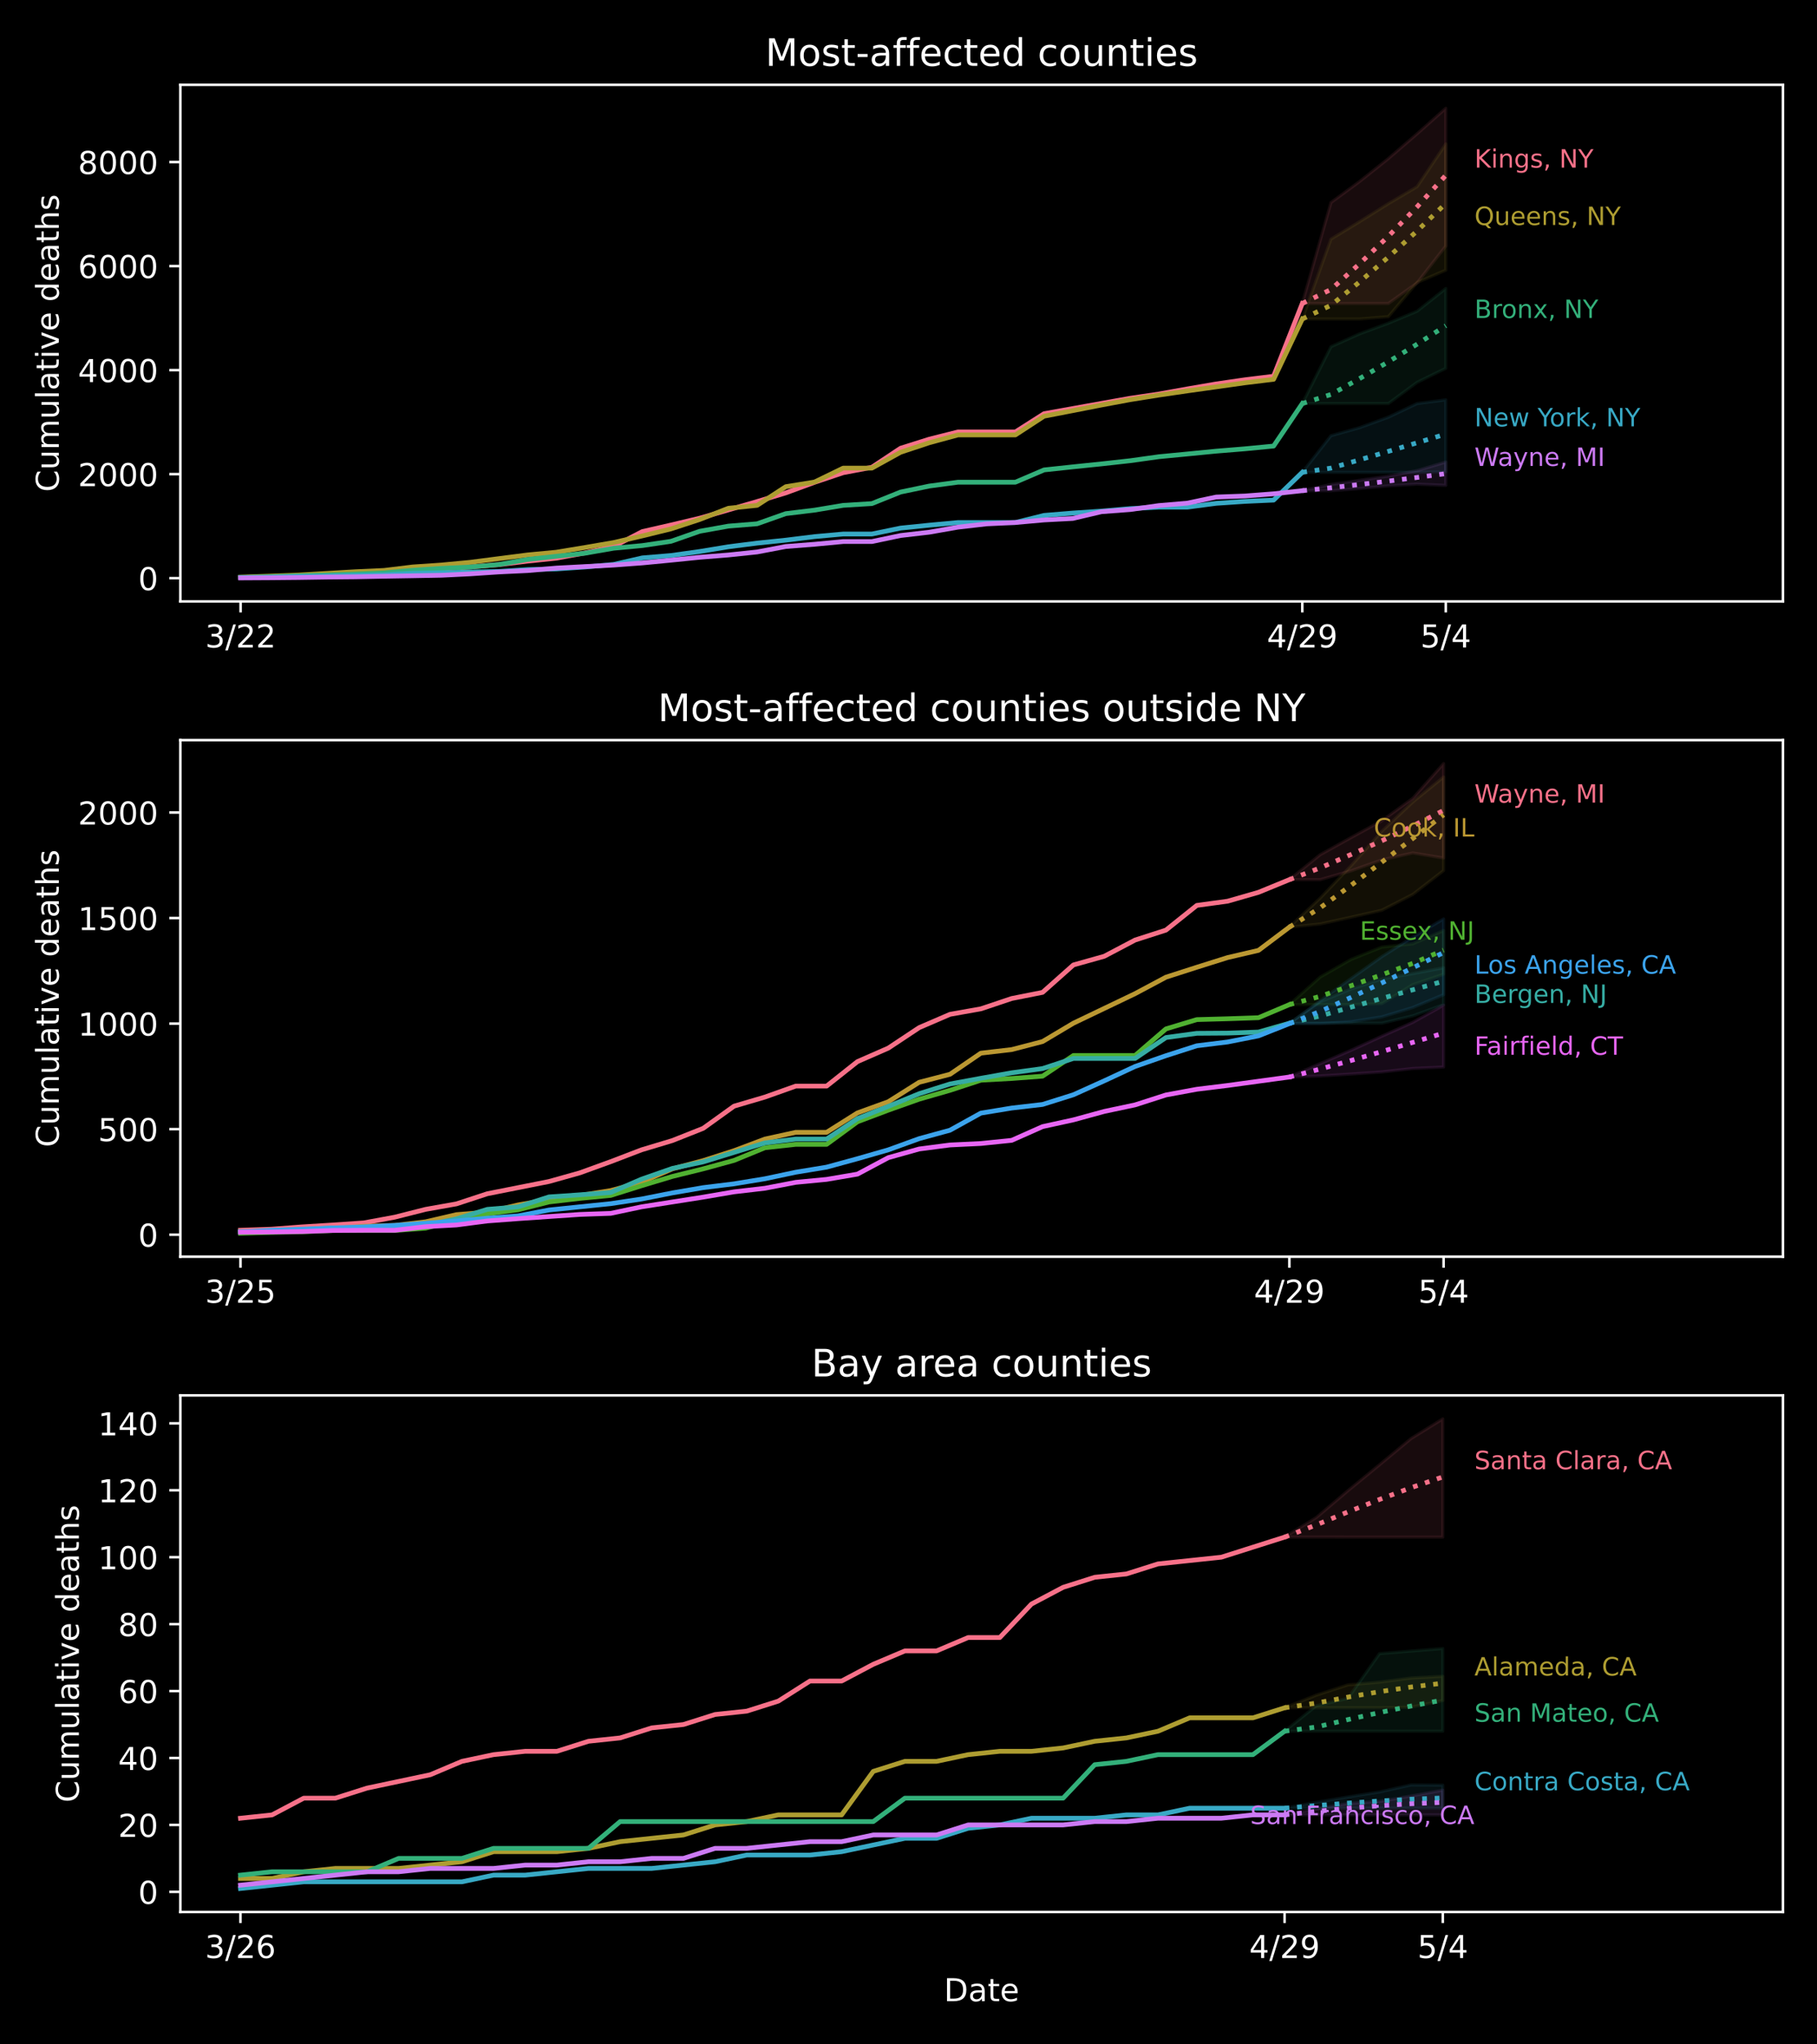 <?xml version="1.0" encoding="utf-8" standalone="no"?>
<!DOCTYPE svg PUBLIC "-//W3C//DTD SVG 1.1//EN"
  "http://www.w3.org/Graphics/SVG/1.1/DTD/svg11.dtd">
<!-- Created with matplotlib (https://matplotlib.org/) -->
<svg height="648pt" version="1.1" viewBox="0 0 576 648" width="576pt" xmlns="http://www.w3.org/2000/svg" xmlns:xlink="http://www.w3.org/1999/xlink">
 <defs>
  <style type="text/css">
*{stroke-linecap:butt;stroke-linejoin:round;}
  </style>
 </defs>
 <g id="figure_1">
  <g id="patch_1">
   <path d="M 0 648 
L 576 648 
L 576 0 
L 0 0 
z
"/>
  </g>
  <g id="axes_1">
   <g id="patch_2">
    <path d="M 57.17 190.627 
L 565.2 190.627 
L 565.2 26.88 
L 57.17 26.88 
z
"/>
   </g>
   <g id="PolyCollection_1">
    <defs>
     <path d="M 412.836 -551.808 
L 412.836 -551.808 
L 421.933 -551.808 
L 431.029 -551.808 
L 440.125 -551.808 
L 449.222 -558.325 
L 458.318 -570.031 
L 458.318 -613.677 
L 458.318 -613.677 
L 449.222 -605.585 
L 440.125 -597.742 
L 431.029 -590.494 
L 421.933 -583.804 
L 412.836 -551.808 
z
" id="m273a4c54b9" style="stroke:#f77189;stroke-opacity:0.1;"/>
    </defs>
    <g clip-path="url(#p9ce55bc565)">
     <use style="fill:#f77189;fill-opacity:0.1;stroke:#f77189;stroke-opacity:0.1;" x="0" xlink:href="#m273a4c54b9" y="648"/>
    </g>
   </g>
   <g id="PolyCollection_2">
    <defs>
     <path d="M 412.836 -546.894 
L 412.836 -546.894 
L 421.933 -546.894 
L 431.029 -546.894 
L 440.125 -547.63 
L 449.222 -558.454 
L 458.318 -562.372 
L 458.318 -602.369 
L 458.318 -602.369 
L 449.222 -588.815 
L 440.125 -583.442 
L 431.029 -577.75 
L 421.933 -572.212 
L 412.836 -546.894 
z
" id="m36b4fe1f0d" style="stroke:#ae9d31;stroke-opacity:0.1;"/>
    </defs>
    <g clip-path="url(#p9ce55bc565)">
     <use style="fill:#ae9d31;fill-opacity:0.1;stroke:#ae9d31;stroke-opacity:0.1;" x="0" xlink:href="#m36b4fe1f0d" y="648"/>
    </g>
   </g>
   <g id="PolyCollection_3">
    <defs>
     <path d="M 412.836 -520.085 
L 412.836 -520.085 
L 421.933 -520.085 
L 431.029 -520.085 
L 440.125 -520.085 
L 449.222 -526.804 
L 458.318 -531.264 
L 458.318 -556.561 
L 458.318 -556.561 
L 449.222 -549.341 
L 440.125 -545.562 
L 431.029 -542.192 
L 421.933 -538.116 
L 412.836 -520.085 
z
" id="m0a76eacf04" style="stroke:#33b07a;stroke-opacity:0.1;"/>
    </defs>
    <g clip-path="url(#p9ce55bc565)">
     <use style="fill:#33b07a;fill-opacity:0.1;stroke:#33b07a;stroke-opacity:0.1;" x="0" xlink:href="#m0a76eacf04" y="648"/>
    </g>
   </g>
   <g id="PolyCollection_4">
    <defs>
     <path d="M 412.836 -498.287 
L 412.836 -498.287 
L 421.933 -498.287 
L 431.029 -498.287 
L 440.125 -498.287 
L 449.222 -498.287 
L 458.318 -498.471 
L 458.318 -521.256 
L 458.318 -521.256 
L 449.222 -520.088 
L 440.125 -515.77 
L 431.029 -512.449 
L 421.933 -509.901 
L 412.836 -498.287 
z
" id="m77b343388c" style="stroke:#38a9c5;stroke-opacity:0.1;"/>
    </defs>
    <g clip-path="url(#p9ce55bc565)">
     <use style="fill:#38a9c5;fill-opacity:0.1;stroke:#38a9c5;stroke-opacity:0.1;" x="0" xlink:href="#m77b343388c" y="648"/>
    </g>
   </g>
   <g id="PolyCollection_5">
    <defs>
     <path d="M 412.836 -492.467 
L 412.836 -492.467 
L 421.933 -492.467 
L 431.029 -493.162 
L 440.125 -494.017 
L 449.222 -494.556 
L 458.318 -494.157 
L 458.318 -501.534 
L 458.318 -501.534 
L 449.222 -498.817 
L 440.125 -497.072 
L 431.029 -495.754 
L 421.933 -494.416 
L 412.836 -492.467 
z
" id="mef1baa1664" style="stroke:#cc7af4;stroke-opacity:0.1;"/>
    </defs>
    <g clip-path="url(#p9ce55bc565)">
     <use style="fill:#cc7af4;fill-opacity:0.1;stroke:#cc7af4;stroke-opacity:0.1;" x="0" xlink:href="#mef1baa1664" y="648"/>
    </g>
   </g>
   <g id="matplotlib.axis_1">
    <g id="xtick_1">
     <g id="line2d_1">
      <defs>
       <path d="M 0 0 
L 0 3.5 
" id="m04df5468d6" style="stroke:#ffffff;stroke-width:0.8;"/>
      </defs>
      <g>
       <use style="fill:#ffffff;stroke:#ffffff;stroke-width:0.8;" x="76.272" xlink:href="#m04df5468d6" y="190.627"/>
      </g>
     </g>
     <g id="text_1">
      <!-- 3/22 -->
      <defs>
       <path d="M 40.578 39.312 
Q 47.656 37.797 51.625 33 
Q 55.609 28.219 55.609 21.188 
Q 55.609 10.406 48.188 4.484 
Q 40.766 -1.422 27.094 -1.422 
Q 22.516 -1.422 17.656 -0.516 
Q 12.797 0.391 7.625 2.203 
L 7.625 11.719 
Q 11.719 9.328 16.594 8.109 
Q 21.484 6.891 26.812 6.891 
Q 36.078 6.891 40.938 10.547 
Q 45.797 14.203 45.797 21.188 
Q 45.797 27.641 41.281 31.266 
Q 36.766 34.906 28.719 34.906 
L 20.219 34.906 
L 20.219 43.016 
L 29.109 43.016 
Q 36.375 43.016 40.234 45.922 
Q 44.094 48.828 44.094 54.297 
Q 44.094 59.906 40.109 62.906 
Q 36.141 65.922 28.719 65.922 
Q 24.656 65.922 20.016 65.031 
Q 15.375 64.156 9.812 62.312 
L 9.812 71.094 
Q 15.438 72.656 20.344 73.438 
Q 25.25 74.219 29.594 74.219 
Q 40.828 74.219 47.359 69.109 
Q 53.906 64.016 53.906 55.328 
Q 53.906 49.266 50.438 45.094 
Q 46.969 40.922 40.578 39.312 
z
" id="DejaVuSans-51"/>
       <path d="M 25.391 72.906 
L 33.688 72.906 
L 8.297 -9.281 
L 0 -9.281 
z
" id="DejaVuSans-47"/>
       <path d="M 19.188 8.297 
L 53.609 8.297 
L 53.609 0 
L 7.328 0 
L 7.328 8.297 
Q 12.938 14.109 22.625 23.891 
Q 32.328 33.688 34.812 36.531 
Q 39.547 41.844 41.422 45.531 
Q 43.312 49.219 43.312 52.781 
Q 43.312 58.594 39.234 62.25 
Q 35.156 65.922 28.609 65.922 
Q 23.969 65.922 18.812 64.312 
Q 13.672 62.703 7.812 59.422 
L 7.812 69.391 
Q 13.766 71.781 18.938 73 
Q 24.125 74.219 28.422 74.219 
Q 39.75 74.219 46.484 68.547 
Q 53.219 62.891 53.219 53.422 
Q 53.219 48.922 51.531 44.891 
Q 49.859 40.875 45.406 35.406 
Q 44.188 33.984 37.641 27.219 
Q 31.109 20.453 19.188 8.297 
z
" id="DejaVuSans-50"/>
      </defs>
      <g style="fill:#ffffff;" transform="translate(65.044 205.225)scale(0.1 -0.1)">
       <use xlink:href="#DejaVuSans-51"/>
       <use x="63.623" xlink:href="#DejaVuSans-47"/>
       <use x="97.314" xlink:href="#DejaVuSans-50"/>
       <use x="160.938" xlink:href="#DejaVuSans-50"/>
      </g>
     </g>
    </g>
    <g id="xtick_2">
     <g id="line2d_2">
      <g>
       <use style="fill:#ffffff;stroke:#ffffff;stroke-width:0.8;" x="412.836" xlink:href="#m04df5468d6" y="190.627"/>
      </g>
     </g>
     <g id="text_2">
      <!-- 4/29 -->
      <defs>
       <path d="M 37.797 64.312 
L 12.891 25.391 
L 37.797 25.391 
z
M 35.203 72.906 
L 47.609 72.906 
L 47.609 25.391 
L 58.016 25.391 
L 58.016 17.188 
L 47.609 17.188 
L 47.609 0 
L 37.797 0 
L 37.797 17.188 
L 4.891 17.188 
L 4.891 26.703 
z
" id="DejaVuSans-52"/>
       <path d="M 10.984 1.516 
L 10.984 10.5 
Q 14.703 8.734 18.5 7.812 
Q 22.312 6.891 25.984 6.891 
Q 35.75 6.891 40.891 13.453 
Q 46.047 20.016 46.781 33.406 
Q 43.953 29.203 39.594 26.953 
Q 35.25 24.703 29.984 24.703 
Q 19.047 24.703 12.672 31.312 
Q 6.297 37.938 6.297 49.422 
Q 6.297 60.641 12.938 67.422 
Q 19.578 74.219 30.609 74.219 
Q 43.266 74.219 49.922 64.516 
Q 56.594 54.828 56.594 36.375 
Q 56.594 19.141 48.406 8.859 
Q 40.234 -1.422 26.422 -1.422 
Q 22.703 -1.422 18.891 -0.688 
Q 15.094 0.047 10.984 1.516 
z
M 30.609 32.422 
Q 37.25 32.422 41.125 36.953 
Q 45.016 41.5 45.016 49.422 
Q 45.016 57.281 41.125 61.844 
Q 37.25 66.406 30.609 66.406 
Q 23.969 66.406 20.094 61.844 
Q 16.219 57.281 16.219 49.422 
Q 16.219 41.5 20.094 36.953 
Q 23.969 32.422 30.609 32.422 
z
" id="DejaVuSans-57"/>
      </defs>
      <g style="fill:#ffffff;" transform="translate(401.608 205.225)scale(0.1 -0.1)">
       <use xlink:href="#DejaVuSans-52"/>
       <use x="63.623" xlink:href="#DejaVuSans-47"/>
       <use x="97.314" xlink:href="#DejaVuSans-50"/>
       <use x="160.938" xlink:href="#DejaVuSans-57"/>
      </g>
     </g>
    </g>
    <g id="xtick_3">
     <g id="line2d_3">
      <g>
       <use style="fill:#ffffff;stroke:#ffffff;stroke-width:0.8;" x="458.318" xlink:href="#m04df5468d6" y="190.627"/>
      </g>
     </g>
     <g id="text_3">
      <!-- 5/4 -->
      <defs>
       <path d="M 10.797 72.906 
L 49.516 72.906 
L 49.516 64.594 
L 19.828 64.594 
L 19.828 46.734 
Q 21.969 47.469 24.109 47.828 
Q 26.266 48.188 28.422 48.188 
Q 40.625 48.188 47.75 41.5 
Q 54.891 34.812 54.891 23.391 
Q 54.891 11.625 47.562 5.094 
Q 40.234 -1.422 26.906 -1.422 
Q 22.312 -1.422 17.547 -0.641 
Q 12.797 0.141 7.719 1.703 
L 7.719 11.625 
Q 12.109 9.234 16.797 8.062 
Q 21.484 6.891 26.703 6.891 
Q 35.156 6.891 40.078 11.328 
Q 45.016 15.766 45.016 23.391 
Q 45.016 31 40.078 35.438 
Q 35.156 39.891 26.703 39.891 
Q 22.75 39.891 18.812 39.016 
Q 14.891 38.141 10.797 36.281 
z
" id="DejaVuSans-53"/>
      </defs>
      <g style="fill:#ffffff;" transform="translate(450.271 205.225)scale(0.1 -0.1)">
       <use xlink:href="#DejaVuSans-53"/>
       <use x="63.623" xlink:href="#DejaVuSans-47"/>
       <use x="97.314" xlink:href="#DejaVuSans-52"/>
      </g>
     </g>
    </g>
   </g>
   <g id="matplotlib.axis_2">
    <g id="ytick_1">
     <g id="line2d_4">
      <defs>
       <path d="M 0 0 
L -3.5 0 
" id="m6f9df64f73" style="stroke:#ffffff;stroke-width:0.8;"/>
      </defs>
      <g>
       <use style="fill:#ffffff;stroke:#ffffff;stroke-width:0.8;" x="57.17" xlink:href="#m6f9df64f73" y="183.266"/>
      </g>
     </g>
     <g id="text_4">
      <!-- 0 -->
      <defs>
       <path d="M 31.781 66.406 
Q 24.172 66.406 20.328 58.906 
Q 16.5 51.422 16.5 36.375 
Q 16.5 21.391 20.328 13.891 
Q 24.172 6.391 31.781 6.391 
Q 39.453 6.391 43.281 13.891 
Q 47.125 21.391 47.125 36.375 
Q 47.125 51.422 43.281 58.906 
Q 39.453 66.406 31.781 66.406 
z
M 31.781 74.219 
Q 44.047 74.219 50.516 64.516 
Q 56.984 54.828 56.984 36.375 
Q 56.984 17.969 50.516 8.266 
Q 44.047 -1.422 31.781 -1.422 
Q 19.531 -1.422 13.062 8.266 
Q 6.594 17.969 6.594 36.375 
Q 6.594 54.828 13.062 64.516 
Q 19.531 74.219 31.781 74.219 
z
" id="DejaVuSans-48"/>
      </defs>
      <g style="fill:#ffffff;" transform="translate(43.807 187.065)scale(0.1 -0.1)">
       <use xlink:href="#DejaVuSans-48"/>
      </g>
     </g>
    </g>
    <g id="ytick_2">
     <g id="line2d_5">
      <g>
       <use style="fill:#ffffff;stroke:#ffffff;stroke-width:0.8;" x="57.17" xlink:href="#m6f9df64f73" y="150.29"/>
      </g>
     </g>
     <g id="text_5">
      <!-- 2000 -->
      <g style="fill:#ffffff;" transform="translate(24.72 154.089)scale(0.1 -0.1)">
       <use xlink:href="#DejaVuSans-50"/>
       <use x="63.623" xlink:href="#DejaVuSans-48"/>
       <use x="127.246" xlink:href="#DejaVuSans-48"/>
       <use x="190.869" xlink:href="#DejaVuSans-48"/>
      </g>
     </g>
    </g>
    <g id="ytick_3">
     <g id="line2d_6">
      <g>
       <use style="fill:#ffffff;stroke:#ffffff;stroke-width:0.8;" x="57.17" xlink:href="#m6f9df64f73" y="117.314"/>
      </g>
     </g>
     <g id="text_6">
      <!-- 4000 -->
      <g style="fill:#ffffff;" transform="translate(24.72 121.113)scale(0.1 -0.1)">
       <use xlink:href="#DejaVuSans-52"/>
       <use x="63.623" xlink:href="#DejaVuSans-48"/>
       <use x="127.246" xlink:href="#DejaVuSans-48"/>
       <use x="190.869" xlink:href="#DejaVuSans-48"/>
      </g>
     </g>
    </g>
    <g id="ytick_4">
     <g id="line2d_7">
      <g>
       <use style="fill:#ffffff;stroke:#ffffff;stroke-width:0.8;" x="57.17" xlink:href="#m6f9df64f73" y="84.337"/>
      </g>
     </g>
     <g id="text_7">
      <!-- 6000 -->
      <defs>
       <path d="M 33.016 40.375 
Q 26.375 40.375 22.484 35.828 
Q 18.609 31.297 18.609 23.391 
Q 18.609 15.531 22.484 10.953 
Q 26.375 6.391 33.016 6.391 
Q 39.656 6.391 43.531 10.953 
Q 47.406 15.531 47.406 23.391 
Q 47.406 31.297 43.531 35.828 
Q 39.656 40.375 33.016 40.375 
z
M 52.594 71.297 
L 52.594 62.312 
Q 48.875 64.062 45.094 64.984 
Q 41.312 65.922 37.594 65.922 
Q 27.828 65.922 22.672 59.328 
Q 17.531 52.734 16.797 39.406 
Q 19.672 43.656 24.016 45.922 
Q 28.375 48.188 33.594 48.188 
Q 44.578 48.188 50.953 41.516 
Q 57.328 34.859 57.328 23.391 
Q 57.328 12.156 50.688 5.359 
Q 44.047 -1.422 33.016 -1.422 
Q 20.359 -1.422 13.672 8.266 
Q 6.984 17.969 6.984 36.375 
Q 6.984 53.656 15.188 63.938 
Q 23.391 74.219 37.203 74.219 
Q 40.922 74.219 44.703 73.484 
Q 48.484 72.75 52.594 71.297 
z
" id="DejaVuSans-54"/>
      </defs>
      <g style="fill:#ffffff;" transform="translate(24.72 88.137)scale(0.1 -0.1)">
       <use xlink:href="#DejaVuSans-54"/>
       <use x="63.623" xlink:href="#DejaVuSans-48"/>
       <use x="127.246" xlink:href="#DejaVuSans-48"/>
       <use x="190.869" xlink:href="#DejaVuSans-48"/>
      </g>
     </g>
    </g>
    <g id="ytick_5">
     <g id="line2d_8">
      <g>
       <use style="fill:#ffffff;stroke:#ffffff;stroke-width:0.8;" x="57.17" xlink:href="#m6f9df64f73" y="51.361"/>
      </g>
     </g>
     <g id="text_8">
      <!-- 8000 -->
      <defs>
       <path d="M 31.781 34.625 
Q 24.75 34.625 20.719 30.859 
Q 16.703 27.094 16.703 20.516 
Q 16.703 13.922 20.719 10.156 
Q 24.75 6.391 31.781 6.391 
Q 38.812 6.391 42.859 10.172 
Q 46.922 13.969 46.922 20.516 
Q 46.922 27.094 42.891 30.859 
Q 38.875 34.625 31.781 34.625 
z
M 21.922 38.812 
Q 15.578 40.375 12.031 44.719 
Q 8.5 49.078 8.5 55.328 
Q 8.5 64.062 14.719 69.141 
Q 20.953 74.219 31.781 74.219 
Q 42.672 74.219 48.875 69.141 
Q 55.078 64.062 55.078 55.328 
Q 55.078 49.078 51.531 44.719 
Q 48 40.375 41.703 38.812 
Q 48.828 37.156 52.797 32.312 
Q 56.781 27.484 56.781 20.516 
Q 56.781 9.906 50.312 4.234 
Q 43.844 -1.422 31.781 -1.422 
Q 19.734 -1.422 13.25 4.234 
Q 6.781 9.906 6.781 20.516 
Q 6.781 27.484 10.781 32.312 
Q 14.797 37.156 21.922 38.812 
z
M 18.312 54.391 
Q 18.312 48.734 21.844 45.562 
Q 25.391 42.391 31.781 42.391 
Q 38.141 42.391 41.719 45.562 
Q 45.312 48.734 45.312 54.391 
Q 45.312 60.062 41.719 63.234 
Q 38.141 66.406 31.781 66.406 
Q 25.391 66.406 21.844 63.234 
Q 18.312 60.062 18.312 54.391 
z
" id="DejaVuSans-56"/>
      </defs>
      <g style="fill:#ffffff;" transform="translate(24.72 55.16)scale(0.1 -0.1)">
       <use xlink:href="#DejaVuSans-56"/>
       <use x="63.623" xlink:href="#DejaVuSans-48"/>
       <use x="127.246" xlink:href="#DejaVuSans-48"/>
       <use x="190.869" xlink:href="#DejaVuSans-48"/>
      </g>
     </g>
    </g>
    <g id="text_9">
     <!-- Cumulative deaths -->
     <defs>
      <path d="M 64.406 67.281 
L 64.406 56.891 
Q 59.422 61.531 53.781 63.812 
Q 48.141 66.109 41.797 66.109 
Q 29.297 66.109 22.656 58.469 
Q 16.016 50.828 16.016 36.375 
Q 16.016 21.969 22.656 14.328 
Q 29.297 6.688 41.797 6.688 
Q 48.141 6.688 53.781 8.984 
Q 59.422 11.281 64.406 15.922 
L 64.406 5.609 
Q 59.234 2.094 53.438 0.328 
Q 47.656 -1.422 41.219 -1.422 
Q 24.656 -1.422 15.125 8.703 
Q 5.609 18.844 5.609 36.375 
Q 5.609 53.953 15.125 64.078 
Q 24.656 74.219 41.219 74.219 
Q 47.75 74.219 53.531 72.484 
Q 59.328 70.75 64.406 67.281 
z
" id="DejaVuSans-67"/>
      <path d="M 8.5 21.578 
L 8.5 54.688 
L 17.484 54.688 
L 17.484 21.922 
Q 17.484 14.156 20.5 10.266 
Q 23.531 6.391 29.594 6.391 
Q 36.859 6.391 41.078 11.031 
Q 45.312 15.672 45.312 23.688 
L 45.312 54.688 
L 54.297 54.688 
L 54.297 0 
L 45.312 0 
L 45.312 8.406 
Q 42.047 3.422 37.719 1 
Q 33.406 -1.422 27.688 -1.422 
Q 18.266 -1.422 13.375 4.438 
Q 8.5 10.297 8.5 21.578 
z
M 31.109 56 
z
" id="DejaVuSans-117"/>
      <path d="M 52 44.188 
Q 55.375 50.25 60.062 53.125 
Q 64.75 56 71.094 56 
Q 79.641 56 84.281 50.016 
Q 88.922 44.047 88.922 33.016 
L 88.922 0 
L 79.891 0 
L 79.891 32.719 
Q 79.891 40.578 77.094 44.375 
Q 74.312 48.188 68.609 48.188 
Q 61.625 48.188 57.562 43.547 
Q 53.516 38.922 53.516 30.906 
L 53.516 0 
L 44.484 0 
L 44.484 32.719 
Q 44.484 40.625 41.703 44.406 
Q 38.922 48.188 33.109 48.188 
Q 26.219 48.188 22.156 43.531 
Q 18.109 38.875 18.109 30.906 
L 18.109 0 
L 9.078 0 
L 9.078 54.688 
L 18.109 54.688 
L 18.109 46.188 
Q 21.188 51.219 25.484 53.609 
Q 29.781 56 35.688 56 
Q 41.656 56 45.828 52.969 
Q 50 49.953 52 44.188 
z
" id="DejaVuSans-109"/>
      <path d="M 9.422 75.984 
L 18.406 75.984 
L 18.406 0 
L 9.422 0 
z
" id="DejaVuSans-108"/>
      <path d="M 34.281 27.484 
Q 23.391 27.484 19.188 25 
Q 14.984 22.516 14.984 16.5 
Q 14.984 11.719 18.141 8.906 
Q 21.297 6.109 26.703 6.109 
Q 34.188 6.109 38.703 11.406 
Q 43.219 16.703 43.219 25.484 
L 43.219 27.484 
z
M 52.203 31.203 
L 52.203 0 
L 43.219 0 
L 43.219 8.297 
Q 40.141 3.328 35.547 0.953 
Q 30.953 -1.422 24.312 -1.422 
Q 15.922 -1.422 10.953 3.297 
Q 6 8.016 6 15.922 
Q 6 25.141 12.172 29.828 
Q 18.359 34.516 30.609 34.516 
L 43.219 34.516 
L 43.219 35.406 
Q 43.219 41.609 39.141 45 
Q 35.062 48.391 27.688 48.391 
Q 23 48.391 18.547 47.266 
Q 14.109 46.141 10.016 43.891 
L 10.016 52.203 
Q 14.938 54.109 19.578 55.047 
Q 24.219 56 28.609 56 
Q 40.484 56 46.344 49.844 
Q 52.203 43.703 52.203 31.203 
z
" id="DejaVuSans-97"/>
      <path d="M 18.312 70.219 
L 18.312 54.688 
L 36.812 54.688 
L 36.812 47.703 
L 18.312 47.703 
L 18.312 18.016 
Q 18.312 11.328 20.141 9.422 
Q 21.969 7.516 27.594 7.516 
L 36.812 7.516 
L 36.812 0 
L 27.594 0 
Q 17.188 0 13.234 3.875 
Q 9.281 7.766 9.281 18.016 
L 9.281 47.703 
L 2.688 47.703 
L 2.688 54.688 
L 9.281 54.688 
L 9.281 70.219 
z
" id="DejaVuSans-116"/>
      <path d="M 9.422 54.688 
L 18.406 54.688 
L 18.406 0 
L 9.422 0 
z
M 9.422 75.984 
L 18.406 75.984 
L 18.406 64.594 
L 9.422 64.594 
z
" id="DejaVuSans-105"/>
      <path d="M 2.984 54.688 
L 12.5 54.688 
L 29.594 8.797 
L 46.688 54.688 
L 56.203 54.688 
L 35.688 0 
L 23.484 0 
z
" id="DejaVuSans-118"/>
      <path d="M 56.203 29.594 
L 56.203 25.203 
L 14.891 25.203 
Q 15.484 15.922 20.484 11.062 
Q 25.484 6.203 34.422 6.203 
Q 39.594 6.203 44.453 7.469 
Q 49.312 8.734 54.109 11.281 
L 54.109 2.781 
Q 49.266 0.734 44.188 -0.344 
Q 39.109 -1.422 33.891 -1.422 
Q 20.797 -1.422 13.156 6.188 
Q 5.516 13.812 5.516 26.812 
Q 5.516 40.234 12.766 48.109 
Q 20.016 56 32.328 56 
Q 43.359 56 49.781 48.891 
Q 56.203 41.797 56.203 29.594 
z
M 47.219 32.234 
Q 47.125 39.594 43.094 43.984 
Q 39.062 48.391 32.422 48.391 
Q 24.906 48.391 20.391 44.141 
Q 15.875 39.891 15.188 32.172 
z
" id="DejaVuSans-101"/>
      <path id="DejaVuSans-32"/>
      <path d="M 45.406 46.391 
L 45.406 75.984 
L 54.391 75.984 
L 54.391 0 
L 45.406 0 
L 45.406 8.203 
Q 42.578 3.328 38.25 0.953 
Q 33.938 -1.422 27.875 -1.422 
Q 17.969 -1.422 11.734 6.484 
Q 5.516 14.406 5.516 27.297 
Q 5.516 40.188 11.734 48.094 
Q 17.969 56 27.875 56 
Q 33.938 56 38.25 53.625 
Q 42.578 51.266 45.406 46.391 
z
M 14.797 27.297 
Q 14.797 17.391 18.875 11.75 
Q 22.953 6.109 30.078 6.109 
Q 37.203 6.109 41.297 11.75 
Q 45.406 17.391 45.406 27.297 
Q 45.406 37.203 41.297 42.844 
Q 37.203 48.484 30.078 48.484 
Q 22.953 48.484 18.875 42.844 
Q 14.797 37.203 14.797 27.297 
z
" id="DejaVuSans-100"/>
      <path d="M 54.891 33.016 
L 54.891 0 
L 45.906 0 
L 45.906 32.719 
Q 45.906 40.484 42.875 44.328 
Q 39.844 48.188 33.797 48.188 
Q 26.516 48.188 22.312 43.547 
Q 18.109 38.922 18.109 30.906 
L 18.109 0 
L 9.078 0 
L 9.078 75.984 
L 18.109 75.984 
L 18.109 46.188 
Q 21.344 51.125 25.703 53.562 
Q 30.078 56 35.797 56 
Q 45.219 56 50.047 50.172 
Q 54.891 44.344 54.891 33.016 
z
" id="DejaVuSans-104"/>
      <path d="M 44.281 53.078 
L 44.281 44.578 
Q 40.484 46.531 36.375 47.5 
Q 32.281 48.484 27.875 48.484 
Q 21.188 48.484 17.844 46.438 
Q 14.5 44.391 14.5 40.281 
Q 14.5 37.156 16.891 35.375 
Q 19.281 33.594 26.516 31.984 
L 29.594 31.297 
Q 39.156 29.25 43.188 25.516 
Q 47.219 21.781 47.219 15.094 
Q 47.219 7.469 41.188 3.016 
Q 35.156 -1.422 24.609 -1.422 
Q 20.219 -1.422 15.453 -0.562 
Q 10.688 0.297 5.422 2 
L 5.422 11.281 
Q 10.406 8.688 15.234 7.391 
Q 20.062 6.109 24.812 6.109 
Q 31.156 6.109 34.562 8.281 
Q 37.984 10.453 37.984 14.406 
Q 37.984 18.062 35.516 20.016 
Q 33.062 21.969 24.703 23.781 
L 21.578 24.516 
Q 13.234 26.266 9.516 29.906 
Q 5.812 33.547 5.812 39.891 
Q 5.812 47.609 11.281 51.797 
Q 16.75 56 26.812 56 
Q 31.781 56 36.172 55.266 
Q 40.578 54.547 44.281 53.078 
z
" id="DejaVuSans-115"/>
     </defs>
     <g style="fill:#ffffff;" transform="translate(18.64 155.928)rotate(-90)scale(0.1 -0.1)">
      <use xlink:href="#DejaVuSans-67"/>
      <use x="69.824" xlink:href="#DejaVuSans-117"/>
      <use x="133.203" xlink:href="#DejaVuSans-109"/>
      <use x="230.615" xlink:href="#DejaVuSans-117"/>
      <use x="293.994" xlink:href="#DejaVuSans-108"/>
      <use x="321.777" xlink:href="#DejaVuSans-97"/>
      <use x="383.057" xlink:href="#DejaVuSans-116"/>
      <use x="422.266" xlink:href="#DejaVuSans-105"/>
      <use x="450.049" xlink:href="#DejaVuSans-118"/>
      <use x="509.229" xlink:href="#DejaVuSans-101"/>
      <use x="570.752" xlink:href="#DejaVuSans-32"/>
      <use x="602.539" xlink:href="#DejaVuSans-100"/>
      <use x="666.016" xlink:href="#DejaVuSans-101"/>
      <use x="727.539" xlink:href="#DejaVuSans-97"/>
      <use x="788.818" xlink:href="#DejaVuSans-116"/>
      <use x="828.027" xlink:href="#DejaVuSans-104"/>
      <use x="891.406" xlink:href="#DejaVuSans-115"/>
     </g>
    </g>
   </g>
   <g id="line2d_9">
    <path clip-path="url(#p9ce55bc565)" d="M 76.272 183.035 
L 85.369 182.821 
L 94.465 182.524 
L 103.561 182.211 
L 112.658 181.931 
L 121.754 181.584 
L 130.85 180.513 
L 139.947 180.216 
L 149.043 179.721 
L 158.139 178.963 
L 167.236 177.858 
L 176.332 176.918 
L 185.428 175.269 
L 194.525 173.208 
L 203.621 168.493 
L 212.717 166.415 
L 221.814 164.255 
L 230.91 161.617 
L 240.006 158.979 
L 249.103 156.226 
L 258.199 152.878 
L 267.295 149.828 
L 276.392 148.113 
L 285.488 142.079 
L 294.584 139.21 
L 303.681 136.918 
L 312.777 136.918 
L 321.873 136.918 
L 330.97 131.131 
L 340.066 129.498 
L 349.162 127.866 
L 358.259 126.25 
L 367.355 124.898 
L 376.451 123.266 
L 385.547 121.699 
L 394.644 120.38 
L 403.74 119.259 
L 412.836 96.192 
" style="fill:none;stroke:#f77189;stroke-linecap:square;stroke-width:1.5;"/>
   </g>
   <g id="line2d_10">
    <path clip-path="url(#p9ce55bc565)" d="M 412.836 96.192 
L 421.933 91.744 
L 431.029 83.564 
L 440.125 74.87 
L 449.222 65.551 
L 458.318 55.571 
" style="fill:none;stroke:#f77189;stroke-dasharray:1.5,2.475;stroke-dashoffset:0;stroke-width:1.5;"/>
   </g>
   <g id="line2d_11">
    <path clip-path="url(#p9ce55bc565)" d="M 76.272 182.92 
L 85.369 182.607 
L 94.465 182.277 
L 103.561 181.749 
L 112.658 181.222 
L 121.754 180.809 
L 130.85 179.705 
L 139.947 179.095 
L 149.043 178.237 
L 158.139 177.067 
L 167.236 175.896 
L 176.332 175.039 
L 185.428 173.538 
L 194.525 171.972 
L 203.621 169.861 
L 212.717 167.635 
L 221.814 164.651 
L 230.91 161.106 
L 240.006 160.183 
L 249.103 154.263 
L 258.199 152.796 
L 267.295 148.377 
L 276.392 148.377 
L 285.488 143.348 
L 294.584 140.331 
L 303.681 137.858 
L 312.777 137.858 
L 321.873 137.858 
L 330.97 131.922 
L 340.066 130.158 
L 349.162 128.377 
L 358.259 126.679 
L 367.355 125.228 
L 376.451 123.892 
L 385.547 122.623 
L 394.644 121.337 
L 403.74 120.232 
L 412.836 101.106 
" style="fill:none;stroke:#ae9d31;stroke-linecap:square;stroke-width:1.5;"/>
   </g>
   <g id="line2d_12">
    <path clip-path="url(#p9ce55bc565)" d="M 412.836 101.106 
L 421.933 96.752 
L 431.029 89.325 
L 440.125 81.487 
L 449.222 73.202 
L 458.318 64.467 
" style="fill:none;stroke:#ae9d31;stroke-dasharray:1.5,2.475;stroke-dashoffset:0;stroke-width:1.5;"/>
   </g>
   <g id="line2d_13">
    <path clip-path="url(#p9ce55bc565)" d="M 76.272 183.035 
L 85.369 182.804 
L 94.465 182.541 
L 103.561 182.277 
L 112.658 181.964 
L 121.754 181.601 
L 130.85 180.76 
L 139.947 180.166 
L 149.043 179.721 
L 158.139 178.946 
L 167.236 177.33 
L 176.332 176.325 
L 185.428 175.352 
L 194.525 173.769 
L 203.621 172.928 
L 212.717 171.576 
L 221.814 168.394 
L 230.91 166.761 
L 240.006 166.02 
L 249.103 162.804 
L 258.199 161.7 
L 267.295 160.183 
L 276.392 159.622 
L 285.488 155.962 
L 294.584 154.066 
L 303.681 152.846 
L 312.777 152.846 
L 321.873 152.846 
L 330.97 148.954 
L 340.066 147.982 
L 349.162 147.042 
L 358.259 146.036 
L 367.355 144.766 
L 376.451 143.892 
L 385.547 143.002 
L 394.644 142.26 
L 403.74 141.386 
L 412.836 127.915 
" style="fill:none;stroke:#33b07a;stroke-linecap:square;stroke-width:1.5;"/>
   </g>
   <g id="line2d_14">
    <path clip-path="url(#p9ce55bc565)" d="M 412.836 127.915 
L 421.933 125.027 
L 431.029 119.979 
L 440.125 114.673 
L 449.222 109.096 
L 458.318 103.24 
" style="fill:none;stroke:#33b07a;stroke-dasharray:1.5,2.475;stroke-dashoffset:0;stroke-width:1.5;"/>
   </g>
   <g id="line2d_15">
    <path clip-path="url(#p9ce55bc565)" d="M 76.272 183.101 
L 85.369 182.953 
L 94.465 182.689 
L 103.561 182.557 
L 112.658 182.359 
L 121.754 182.194 
L 130.85 181.733 
L 139.947 181.568 
L 149.043 181.304 
L 158.139 181.139 
L 167.236 180.546 
L 176.332 180.331 
L 185.428 179.721 
L 194.525 178.913 
L 203.621 176.836 
L 212.717 176.077 
L 221.814 174.808 
L 230.91 173.307 
L 240.006 172.153 
L 249.103 171.213 
L 258.199 170.092 
L 267.295 169.268 
L 276.392 169.268 
L 285.488 167.388 
L 294.584 166.465 
L 303.681 165.624 
L 312.777 165.624 
L 321.873 165.624 
L 330.97 163.365 
L 340.066 162.623 
L 349.162 162.013 
L 358.259 161.221 
L 367.355 160.743 
L 376.451 160.743 
L 385.547 159.54 
L 394.644 158.93 
L 403.74 158.517 
L 412.836 149.713 
" style="fill:none;stroke:#38a9c5;stroke-linecap:square;stroke-width:1.5;"/>
   </g>
   <g id="line2d_16">
    <path clip-path="url(#p9ce55bc565)" d="M 412.836 149.713 
L 421.933 148.372 
L 431.029 145.742 
L 440.125 143.066 
L 449.222 140.349 
L 458.318 137.584 
" style="fill:none;stroke:#38a9c5;stroke-dasharray:1.5,2.475;stroke-dashoffset:0;stroke-width:1.5;"/>
   </g>
   <g id="line2d_17">
    <path clip-path="url(#p9ce55bc565)" d="M 76.272 183.184 
L 85.369 183.134 
L 94.465 183.052 
L 103.561 182.92 
L 112.658 182.837 
L 121.754 182.656 
L 130.85 182.508 
L 139.947 182.343 
L 149.043 181.898 
L 158.139 181.288 
L 167.236 180.859 
L 176.332 180.067 
L 185.428 179.589 
L 194.525 179.111 
L 203.621 178.435 
L 212.717 177.561 
L 221.814 176.638 
L 230.91 175.912 
L 240.006 174.956 
L 249.103 173.225 
L 258.199 172.516 
L 267.295 171.658 
L 276.392 171.658 
L 285.488 169.746 
L 294.584 168.691 
L 303.681 167.091 
L 312.777 166.052 
L 321.873 165.624 
L 330.97 164.816 
L 340.066 164.338 
L 349.162 162.194 
L 358.259 161.518 
L 367.355 160.249 
L 376.451 159.474 
L 385.547 157.545 
L 394.644 157.215 
L 403.74 156.522 
L 412.836 155.533 
" style="fill:none;stroke:#cc7af4;stroke-linecap:square;stroke-width:1.5;"/>
   </g>
   <g id="line2d_18">
    <path clip-path="url(#p9ce55bc565)" d="M 412.836 155.533 
L 421.933 154.613 
L 431.029 153.568 
L 440.125 152.495 
L 449.222 151.335 
L 458.318 150.126 
" style="fill:none;stroke:#cc7af4;stroke-dasharray:1.5,2.475;stroke-dashoffset:0;stroke-width:1.5;"/>
   </g>
   <g id="patch_3">
    <path d="M 57.17 190.627 
L 57.17 26.88 
" style="fill:none;stroke:#ffffff;stroke-linecap:square;stroke-linejoin:miter;stroke-width:0.8;"/>
   </g>
   <g id="patch_4">
    <path d="M 565.2 190.627 
L 565.2 26.88 
" style="fill:none;stroke:#ffffff;stroke-linecap:square;stroke-linejoin:miter;stroke-width:0.8;"/>
   </g>
   <g id="patch_5">
    <path d="M 57.17 190.627 
L 565.2 190.627 
" style="fill:none;stroke:#ffffff;stroke-linecap:square;stroke-linejoin:miter;stroke-width:0.8;"/>
   </g>
   <g id="patch_6">
    <path d="M 57.17 26.88 
L 565.2 26.88 
" style="fill:none;stroke:#ffffff;stroke-linecap:square;stroke-linejoin:miter;stroke-width:0.8;"/>
   </g>
   <g id="text_10">
    <!-- Kings, NY -->
    <defs>
     <path d="M 9.812 72.906 
L 19.672 72.906 
L 19.672 42.094 
L 52.391 72.906 
L 65.094 72.906 
L 28.906 38.922 
L 67.672 0 
L 54.688 0 
L 19.672 35.109 
L 19.672 0 
L 9.812 0 
z
" id="DejaVuSans-75"/>
     <path d="M 54.891 33.016 
L 54.891 0 
L 45.906 0 
L 45.906 32.719 
Q 45.906 40.484 42.875 44.328 
Q 39.844 48.188 33.797 48.188 
Q 26.516 48.188 22.312 43.547 
Q 18.109 38.922 18.109 30.906 
L 18.109 0 
L 9.078 0 
L 9.078 54.688 
L 18.109 54.688 
L 18.109 46.188 
Q 21.344 51.125 25.703 53.562 
Q 30.078 56 35.797 56 
Q 45.219 56 50.047 50.172 
Q 54.891 44.344 54.891 33.016 
z
" id="DejaVuSans-110"/>
     <path d="M 45.406 27.984 
Q 45.406 37.75 41.375 43.109 
Q 37.359 48.484 30.078 48.484 
Q 22.859 48.484 18.828 43.109 
Q 14.797 37.75 14.797 27.984 
Q 14.797 18.266 18.828 12.891 
Q 22.859 7.516 30.078 7.516 
Q 37.359 7.516 41.375 12.891 
Q 45.406 18.266 45.406 27.984 
z
M 54.391 6.781 
Q 54.391 -7.172 48.188 -13.984 
Q 42 -20.797 29.203 -20.797 
Q 24.469 -20.797 20.266 -20.094 
Q 16.062 -19.391 12.109 -17.922 
L 12.109 -9.188 
Q 16.062 -11.328 19.922 -12.344 
Q 23.781 -13.375 27.781 -13.375 
Q 36.625 -13.375 41.016 -8.766 
Q 45.406 -4.156 45.406 5.172 
L 45.406 9.625 
Q 42.625 4.781 38.281 2.391 
Q 33.938 0 27.875 0 
Q 17.828 0 11.672 7.656 
Q 5.516 15.328 5.516 27.984 
Q 5.516 40.672 11.672 48.328 
Q 17.828 56 27.875 56 
Q 33.938 56 38.281 53.609 
Q 42.625 51.219 45.406 46.391 
L 45.406 54.688 
L 54.391 54.688 
z
" id="DejaVuSans-103"/>
     <path d="M 11.719 12.406 
L 22.016 12.406 
L 22.016 4 
L 14.016 -11.625 
L 7.719 -11.625 
L 11.719 4 
z
" id="DejaVuSans-44"/>
     <path d="M 9.812 72.906 
L 23.094 72.906 
L 55.422 11.922 
L 55.422 72.906 
L 64.984 72.906 
L 64.984 0 
L 51.703 0 
L 19.391 60.984 
L 19.391 0 
L 9.812 0 
z
" id="DejaVuSans-78"/>
     <path d="M -0.203 72.906 
L 10.406 72.906 
L 30.609 42.922 
L 50.688 72.906 
L 61.281 72.906 
L 35.5 34.719 
L 35.5 0 
L 25.594 0 
L 25.594 34.719 
z
" id="DejaVuSans-89"/>
    </defs>
    <g style="fill:#f77189;" transform="translate(467.414 53.129)scale(0.08 -0.08)">
     <use xlink:href="#DejaVuSans-75"/>
     <use x="65.576" xlink:href="#DejaVuSans-105"/>
     <use x="93.359" xlink:href="#DejaVuSans-110"/>
     <use x="156.738" xlink:href="#DejaVuSans-103"/>
     <use x="220.215" xlink:href="#DejaVuSans-115"/>
     <use x="272.314" xlink:href="#DejaVuSans-44"/>
     <use x="304.102" xlink:href="#DejaVuSans-32"/>
     <use x="335.889" xlink:href="#DejaVuSans-78"/>
     <use x="410.693" xlink:href="#DejaVuSans-89"/>
    </g>
   </g>
   <g id="text_11">
    <!-- Queens, NY -->
    <defs>
     <path d="M 39.406 66.219 
Q 28.656 66.219 22.328 58.203 
Q 16.016 50.203 16.016 36.375 
Q 16.016 22.609 22.328 14.594 
Q 28.656 6.594 39.406 6.594 
Q 50.141 6.594 56.422 14.594 
Q 62.703 22.609 62.703 36.375 
Q 62.703 50.203 56.422 58.203 
Q 50.141 66.219 39.406 66.219 
z
M 53.219 1.312 
L 66.219 -12.891 
L 54.297 -12.891 
L 43.5 -1.219 
Q 41.891 -1.312 41.031 -1.359 
Q 40.188 -1.422 39.406 -1.422 
Q 24.031 -1.422 14.812 8.859 
Q 5.609 19.141 5.609 36.375 
Q 5.609 53.656 14.812 63.938 
Q 24.031 74.219 39.406 74.219 
Q 54.734 74.219 63.906 63.938 
Q 73.094 53.656 73.094 36.375 
Q 73.094 23.688 67.984 14.641 
Q 62.891 5.609 53.219 1.312 
z
" id="DejaVuSans-81"/>
    </defs>
    <g style="fill:#ae9d31;" transform="translate(467.414 71.324)scale(0.08 -0.08)">
     <use xlink:href="#DejaVuSans-81"/>
     <use x="78.711" xlink:href="#DejaVuSans-117"/>
     <use x="142.09" xlink:href="#DejaVuSans-101"/>
     <use x="203.613" xlink:href="#DejaVuSans-101"/>
     <use x="265.137" xlink:href="#DejaVuSans-110"/>
     <use x="328.516" xlink:href="#DejaVuSans-115"/>
     <use x="380.615" xlink:href="#DejaVuSans-44"/>
     <use x="412.402" xlink:href="#DejaVuSans-32"/>
     <use x="444.189" xlink:href="#DejaVuSans-78"/>
     <use x="518.994" xlink:href="#DejaVuSans-89"/>
    </g>
   </g>
   <g id="text_12">
    <!-- Bronx, NY -->
    <defs>
     <path d="M 19.672 34.812 
L 19.672 8.109 
L 35.5 8.109 
Q 43.453 8.109 47.281 11.406 
Q 51.125 14.703 51.125 21.484 
Q 51.125 28.328 47.281 31.562 
Q 43.453 34.812 35.5 34.812 
z
M 19.672 64.797 
L 19.672 42.828 
L 34.281 42.828 
Q 41.5 42.828 45.031 45.531 
Q 48.578 48.25 48.578 53.812 
Q 48.578 59.328 45.031 62.062 
Q 41.5 64.797 34.281 64.797 
z
M 9.812 72.906 
L 35.016 72.906 
Q 46.297 72.906 52.391 68.219 
Q 58.5 63.531 58.5 54.891 
Q 58.5 48.188 55.375 44.234 
Q 52.25 40.281 46.188 39.312 
Q 53.469 37.75 57.5 32.781 
Q 61.531 27.828 61.531 20.406 
Q 61.531 10.641 54.891 5.312 
Q 48.25 0 35.984 0 
L 9.812 0 
z
" id="DejaVuSans-66"/>
     <path d="M 41.109 46.297 
Q 39.594 47.172 37.812 47.578 
Q 36.031 48 33.891 48 
Q 26.266 48 22.188 43.047 
Q 18.109 38.094 18.109 28.812 
L 18.109 0 
L 9.078 0 
L 9.078 54.688 
L 18.109 54.688 
L 18.109 46.188 
Q 20.953 51.172 25.484 53.578 
Q 30.031 56 36.531 56 
Q 37.453 56 38.578 55.875 
Q 39.703 55.766 41.062 55.516 
z
" id="DejaVuSans-114"/>
     <path d="M 30.609 48.391 
Q 23.391 48.391 19.188 42.75 
Q 14.984 37.109 14.984 27.297 
Q 14.984 17.484 19.156 11.844 
Q 23.344 6.203 30.609 6.203 
Q 37.797 6.203 41.984 11.859 
Q 46.188 17.531 46.188 27.297 
Q 46.188 37.016 41.984 42.703 
Q 37.797 48.391 30.609 48.391 
z
M 30.609 56 
Q 42.328 56 49.016 48.375 
Q 55.719 40.766 55.719 27.297 
Q 55.719 13.875 49.016 6.219 
Q 42.328 -1.422 30.609 -1.422 
Q 18.844 -1.422 12.172 6.219 
Q 5.516 13.875 5.516 27.297 
Q 5.516 40.766 12.172 48.375 
Q 18.844 56 30.609 56 
z
" id="DejaVuSans-111"/>
     <path d="M 54.891 54.688 
L 35.109 28.078 
L 55.906 0 
L 45.312 0 
L 29.391 21.484 
L 13.484 0 
L 2.875 0 
L 24.125 28.609 
L 4.688 54.688 
L 15.281 54.688 
L 29.781 35.203 
L 44.281 54.688 
z
" id="DejaVuSans-120"/>
    </defs>
    <g style="fill:#33b07a;" transform="translate(467.414 100.798)scale(0.08 -0.08)">
     <use xlink:href="#DejaVuSans-66"/>
     <use x="68.604" xlink:href="#DejaVuSans-114"/>
     <use x="107.467" xlink:href="#DejaVuSans-111"/>
     <use x="168.648" xlink:href="#DejaVuSans-110"/>
     <use x="232.027" xlink:href="#DejaVuSans-120"/>
     <use x="291.207" xlink:href="#DejaVuSans-44"/>
     <use x="322.994" xlink:href="#DejaVuSans-32"/>
     <use x="354.781" xlink:href="#DejaVuSans-78"/>
     <use x="429.586" xlink:href="#DejaVuSans-89"/>
    </g>
   </g>
   <g id="text_13">
    <!-- New York, NY -->
    <defs>
     <path d="M 4.203 54.688 
L 13.188 54.688 
L 24.422 12.016 
L 35.594 54.688 
L 46.188 54.688 
L 57.422 12.016 
L 68.609 54.688 
L 77.594 54.688 
L 63.281 0 
L 52.688 0 
L 40.922 44.828 
L 29.109 0 
L 18.5 0 
z
" id="DejaVuSans-119"/>
     <path d="M 9.078 75.984 
L 18.109 75.984 
L 18.109 31.109 
L 44.922 54.688 
L 56.391 54.688 
L 27.391 29.109 
L 57.625 0 
L 45.906 0 
L 18.109 26.703 
L 18.109 0 
L 9.078 0 
z
" id="DejaVuSans-107"/>
    </defs>
    <g style="fill:#38a9c5;" transform="translate(467.414 135.142)scale(0.08 -0.08)">
     <use xlink:href="#DejaVuSans-78"/>
     <use x="74.805" xlink:href="#DejaVuSans-101"/>
     <use x="136.328" xlink:href="#DejaVuSans-119"/>
     <use x="218.115" xlink:href="#DejaVuSans-32"/>
     <use x="249.902" xlink:href="#DejaVuSans-89"/>
     <use x="297.736" xlink:href="#DejaVuSans-111"/>
     <use x="358.918" xlink:href="#DejaVuSans-114"/>
     <use x="400.031" xlink:href="#DejaVuSans-107"/>
     <use x="457.941" xlink:href="#DejaVuSans-44"/>
     <use x="489.729" xlink:href="#DejaVuSans-32"/>
     <use x="521.516" xlink:href="#DejaVuSans-78"/>
     <use x="596.32" xlink:href="#DejaVuSans-89"/>
    </g>
   </g>
   <g id="text_14">
    <!-- Wayne, MI -->
    <defs>
     <path d="M 3.328 72.906 
L 13.281 72.906 
L 28.609 11.281 
L 43.891 72.906 
L 54.984 72.906 
L 70.312 11.281 
L 85.594 72.906 
L 95.609 72.906 
L 77.297 0 
L 64.891 0 
L 49.516 63.281 
L 33.984 0 
L 21.578 0 
z
" id="DejaVuSans-87"/>
     <path d="M 32.172 -5.078 
Q 28.375 -14.844 24.75 -17.812 
Q 21.141 -20.797 15.094 -20.797 
L 7.906 -20.797 
L 7.906 -13.281 
L 13.188 -13.281 
Q 16.891 -13.281 18.938 -11.516 
Q 21 -9.766 23.484 -3.219 
L 25.094 0.875 
L 2.984 54.688 
L 12.5 54.688 
L 29.594 11.922 
L 46.688 54.688 
L 56.203 54.688 
z
" id="DejaVuSans-121"/>
     <path d="M 9.812 72.906 
L 24.516 72.906 
L 43.109 23.297 
L 61.812 72.906 
L 76.516 72.906 
L 76.516 0 
L 66.891 0 
L 66.891 64.016 
L 48.094 14.016 
L 38.188 14.016 
L 19.391 64.016 
L 19.391 0 
L 9.812 0 
z
" id="DejaVuSans-77"/>
     <path d="M 9.812 72.906 
L 19.672 72.906 
L 19.672 0 
L 9.812 0 
z
" id="DejaVuSans-73"/>
    </defs>
    <g style="fill:#cc7af4;" transform="translate(467.414 147.684)scale(0.08 -0.08)">
     <use xlink:href="#DejaVuSans-87"/>
     <use x="92.502" xlink:href="#DejaVuSans-97"/>
     <use x="153.781" xlink:href="#DejaVuSans-121"/>
     <use x="212.961" xlink:href="#DejaVuSans-110"/>
     <use x="276.34" xlink:href="#DejaVuSans-101"/>
     <use x="337.863" xlink:href="#DejaVuSans-44"/>
     <use x="369.65" xlink:href="#DejaVuSans-32"/>
     <use x="401.438" xlink:href="#DejaVuSans-77"/>
     <use x="487.717" xlink:href="#DejaVuSans-73"/>
    </g>
   </g>
   <g id="text_15">
    <!-- Most-affected counties -->
    <defs>
     <path d="M 4.891 31.391 
L 31.203 31.391 
L 31.203 23.391 
L 4.891 23.391 
z
" id="DejaVuSans-45"/>
     <path d="M 37.109 75.984 
L 37.109 68.5 
L 28.516 68.5 
Q 23.688 68.5 21.797 66.547 
Q 19.922 64.594 19.922 59.516 
L 19.922 54.688 
L 34.719 54.688 
L 34.719 47.703 
L 19.922 47.703 
L 19.922 0 
L 10.891 0 
L 10.891 47.703 
L 2.297 47.703 
L 2.297 54.688 
L 10.891 54.688 
L 10.891 58.5 
Q 10.891 67.625 15.141 71.797 
Q 19.391 75.984 28.609 75.984 
z
" id="DejaVuSans-102"/>
     <path d="M 48.781 52.594 
L 48.781 44.188 
Q 44.969 46.297 41.141 47.344 
Q 37.312 48.391 33.406 48.391 
Q 24.656 48.391 19.812 42.844 
Q 14.984 37.312 14.984 27.297 
Q 14.984 17.281 19.812 11.734 
Q 24.656 6.203 33.406 6.203 
Q 37.312 6.203 41.141 7.25 
Q 44.969 8.297 48.781 10.406 
L 48.781 2.094 
Q 45.016 0.344 40.984 -0.531 
Q 36.969 -1.422 32.422 -1.422 
Q 20.062 -1.422 12.781 6.344 
Q 5.516 14.109 5.516 27.297 
Q 5.516 40.672 12.859 48.328 
Q 20.219 56 33.016 56 
Q 37.156 56 41.109 55.141 
Q 45.062 54.297 48.781 52.594 
z
" id="DejaVuSans-99"/>
    </defs>
    <g style="fill:#ffffff;" transform="translate(242.63 20.88)scale(0.12 -0.12)">
     <use xlink:href="#DejaVuSans-77"/>
     <use x="86.279" xlink:href="#DejaVuSans-111"/>
     <use x="147.461" xlink:href="#DejaVuSans-115"/>
     <use x="199.561" xlink:href="#DejaVuSans-116"/>
     <use x="238.77" xlink:href="#DejaVuSans-45"/>
     <use x="274.854" xlink:href="#DejaVuSans-97"/>
     <use x="336.133" xlink:href="#DejaVuSans-102"/>
     <use x="371.338" xlink:href="#DejaVuSans-102"/>
     <use x="406.543" xlink:href="#DejaVuSans-101"/>
     <use x="468.066" xlink:href="#DejaVuSans-99"/>
     <use x="523.047" xlink:href="#DejaVuSans-116"/>
     <use x="562.256" xlink:href="#DejaVuSans-101"/>
     <use x="623.779" xlink:href="#DejaVuSans-100"/>
     <use x="687.256" xlink:href="#DejaVuSans-32"/>
     <use x="719.043" xlink:href="#DejaVuSans-99"/>
     <use x="774.023" xlink:href="#DejaVuSans-111"/>
     <use x="835.205" xlink:href="#DejaVuSans-117"/>
     <use x="898.584" xlink:href="#DejaVuSans-110"/>
     <use x="961.963" xlink:href="#DejaVuSans-116"/>
     <use x="1001.172" xlink:href="#DejaVuSans-105"/>
     <use x="1028.955" xlink:href="#DejaVuSans-101"/>
     <use x="1090.479" xlink:href="#DejaVuSans-115"/>
    </g>
   </g>
  </g>
  <g id="axes_2">
   <g id="patch_7">
    <path d="M 57.17 398.333 
L 565.2 398.333 
L 565.2 234.587 
L 57.17 234.587 
z
"/>
   </g>
   <g id="PolyCollection_6">
    <defs>
     <path d="M 408.733 -369.176 
L 408.733 -369.176 
L 418.512 -369.176 
L 428.291 -371.995 
L 438.07 -375.464 
L 447.849 -377.651 
L 457.629 -376.034 
L 457.629 -405.97 
L 457.629 -405.97 
L 447.849 -394.942 
L 438.07 -387.864 
L 428.291 -382.513 
L 418.512 -377.085 
L 408.733 -369.176 
z
" id="m652914b4d5" style="stroke:#f77189;stroke-opacity:0.1;"/>
    </defs>
    <g clip-path="url(#p72ec4639aa)">
     <use style="fill:#f77189;fill-opacity:0.1;stroke:#f77189;stroke-opacity:0.1;" x="0" xlink:href="#m652914b4d5" y="648"/>
    </g>
   </g>
   <g id="PolyCollection_7">
    <defs>
     <path d="M 408.733 -354.123 
L 408.733 -354.123 
L 418.512 -355.133 
L 428.291 -357.282 
L 438.07 -359.497 
L 447.849 -364.487 
L 457.629 -372.058 
L 457.629 -401.716 
L 457.629 -401.716 
L 447.849 -393.774 
L 438.07 -384.529 
L 428.291 -373.581 
L 418.512 -363.327 
L 408.733 -354.123 
z
" id="m7e555518f1" style="stroke:#bb9832;stroke-opacity:0.1;"/>
    </defs>
    <g clip-path="url(#p72ec4639aa)">
     <use style="fill:#bb9832;fill-opacity:0.1;stroke:#bb9832;stroke-opacity:0.1;" x="0" xlink:href="#m7e555518f1" y="648"/>
    </g>
   </g>
   <g id="PolyCollection_8">
    <defs>
     <path d="M 408.733 -329.568 
L 408.733 -329.568 
L 418.512 -329.568 
L 428.291 -329.568 
L 438.07 -329.899 
L 447.849 -335.902 
L 457.629 -339.209 
L 457.629 -353.053 
L 457.629 -353.053 
L 447.849 -348.842 
L 438.07 -347.821 
L 428.291 -343.892 
L 418.512 -338.31 
L 408.733 -329.568 
z
" id="mfc2bae539f" style="stroke:#50b131;stroke-opacity:0.1;"/>
    </defs>
    <g clip-path="url(#p72ec4639aa)">
     <use style="fill:#50b131;fill-opacity:0.1;stroke:#50b131;stroke-opacity:0.1;" x="0" xlink:href="#mfc2bae539f" y="648"/>
    </g>
   </g>
   <g id="PolyCollection_9">
    <defs>
     <path d="M 408.733 -323.681 
L 408.733 -323.681 
L 418.512 -323.681 
L 428.291 -323.681 
L 438.07 -323.681 
L 447.849 -326.013 
L 457.629 -329.562 
L 457.629 -341.239 
L 457.629 -341.239 
L 447.849 -339.384 
L 438.07 -337.699 
L 428.291 -334.502 
L 418.512 -330.458 
L 408.733 -323.681 
z
" id="mf6dd021f56" style="stroke:#36ada4;stroke-opacity:0.1;"/>
    </defs>
    <g clip-path="url(#p72ec4639aa)">
     <use style="fill:#36ada4;fill-opacity:0.1;stroke:#36ada4;stroke-opacity:0.1;" x="0" xlink:href="#mf6dd021f56" y="648"/>
    </g>
   </g>
   <g id="PolyCollection_10">
    <defs>
     <path d="M 408.733 -323.547 
L 408.733 -323.547 
L 418.512 -323.547 
L 428.291 -324.149 
L 438.07 -325.697 
L 447.849 -328.658 
L 457.629 -332.726 
L 457.629 -356.724 
L 457.629 -356.724 
L 447.849 -350.958 
L 438.07 -344.782 
L 428.291 -337.831 
L 418.512 -330.8 
L 408.733 -323.547 
z
" id="m7bb451f17b" style="stroke:#3ba3ec;stroke-opacity:0.1;"/>
    </defs>
    <g clip-path="url(#p72ec4639aa)">
     <use style="fill:#3ba3ec;fill-opacity:0.1;stroke:#3ba3ec;stroke-opacity:0.1;" x="0" xlink:href="#m7bb451f17b" y="648"/>
    </g>
   </g>
   <g id="PolyCollection_11">
    <defs>
     <path d="M 408.733 -306.62 
L 408.733 -306.62 
L 418.512 -306.956 
L 428.291 -307.569 
L 438.07 -308.236 
L 447.849 -309.326 
L 457.629 -309.785 
L 457.629 -329.369 
L 457.629 -329.369 
L 447.849 -323.94 
L 438.07 -319.557 
L 428.291 -315.085 
L 418.512 -310.873 
L 408.733 -306.62 
z
" id="mcde598726c" style="stroke:#e866f4;stroke-opacity:0.1;"/>
    </defs>
    <g clip-path="url(#p72ec4639aa)">
     <use style="fill:#e866f4;fill-opacity:0.1;stroke:#e866f4;stroke-opacity:0.1;" x="0" xlink:href="#mcde598726c" y="648"/>
    </g>
   </g>
   <g id="matplotlib.axis_3">
    <g id="xtick_4">
     <g id="line2d_19">
      <g>
       <use style="fill:#ffffff;stroke:#ffffff;stroke-width:0.8;" x="76.239" xlink:href="#m04df5468d6" y="398.333"/>
      </g>
     </g>
     <g id="text_16">
      <!-- 3/25 -->
      <g style="fill:#ffffff;" transform="translate(65.011 412.932)scale(0.1 -0.1)">
       <use xlink:href="#DejaVuSans-51"/>
       <use x="63.623" xlink:href="#DejaVuSans-47"/>
       <use x="97.314" xlink:href="#DejaVuSans-50"/>
       <use x="160.938" xlink:href="#DejaVuSans-53"/>
      </g>
     </g>
    </g>
    <g id="xtick_5">
     <g id="line2d_20">
      <g>
       <use style="fill:#ffffff;stroke:#ffffff;stroke-width:0.8;" x="408.733" xlink:href="#m04df5468d6" y="398.333"/>
      </g>
     </g>
     <g id="text_17">
      <!-- 4/29 -->
      <g style="fill:#ffffff;" transform="translate(397.505 412.932)scale(0.1 -0.1)">
       <use xlink:href="#DejaVuSans-52"/>
       <use x="63.623" xlink:href="#DejaVuSans-47"/>
       <use x="97.314" xlink:href="#DejaVuSans-50"/>
       <use x="160.938" xlink:href="#DejaVuSans-57"/>
      </g>
     </g>
    </g>
    <g id="xtick_6">
     <g id="line2d_21">
      <g>
       <use style="fill:#ffffff;stroke:#ffffff;stroke-width:0.8;" x="457.629" xlink:href="#m04df5468d6" y="398.333"/>
      </g>
     </g>
     <g id="text_18">
      <!-- 5/4 -->
      <g style="fill:#ffffff;" transform="translate(449.582 412.932)scale(0.1 -0.1)">
       <use xlink:href="#DejaVuSans-53"/>
       <use x="63.623" xlink:href="#DejaVuSans-47"/>
       <use x="97.314" xlink:href="#DejaVuSans-52"/>
      </g>
     </g>
    </g>
   </g>
   <g id="matplotlib.axis_4">
    <g id="ytick_6">
     <g id="line2d_22">
      <g>
       <use style="fill:#ffffff;stroke:#ffffff;stroke-width:0.8;" x="57.17" xlink:href="#m6f9df64f73" y="391.359"/>
      </g>
     </g>
     <g id="text_19">
      <!-- 0 -->
      <g style="fill:#ffffff;" transform="translate(43.807 395.158)scale(0.1 -0.1)">
       <use xlink:href="#DejaVuSans-48"/>
      </g>
     </g>
    </g>
    <g id="ytick_7">
     <g id="line2d_23">
      <g>
       <use style="fill:#ffffff;stroke:#ffffff;stroke-width:0.8;" x="57.17" xlink:href="#m6f9df64f73" y="357.906"/>
      </g>
     </g>
     <g id="text_20">
      <!-- 500 -->
      <g style="fill:#ffffff;" transform="translate(31.082 361.705)scale(0.1 -0.1)">
       <use xlink:href="#DejaVuSans-53"/>
       <use x="63.623" xlink:href="#DejaVuSans-48"/>
       <use x="127.246" xlink:href="#DejaVuSans-48"/>
      </g>
     </g>
    </g>
    <g id="ytick_8">
     <g id="line2d_24">
      <g>
       <use style="fill:#ffffff;stroke:#ffffff;stroke-width:0.8;" x="57.17" xlink:href="#m6f9df64f73" y="324.453"/>
      </g>
     </g>
     <g id="text_21">
      <!-- 1000 -->
      <defs>
       <path d="M 12.406 8.297 
L 28.516 8.297 
L 28.516 63.922 
L 10.984 60.406 
L 10.984 69.391 
L 28.422 72.906 
L 38.281 72.906 
L 38.281 8.297 
L 54.391 8.297 
L 54.391 0 
L 12.406 0 
z
" id="DejaVuSans-49"/>
      </defs>
      <g style="fill:#ffffff;" transform="translate(24.72 328.252)scale(0.1 -0.1)">
       <use xlink:href="#DejaVuSans-49"/>
       <use x="63.623" xlink:href="#DejaVuSans-48"/>
       <use x="127.246" xlink:href="#DejaVuSans-48"/>
       <use x="190.869" xlink:href="#DejaVuSans-48"/>
      </g>
     </g>
    </g>
    <g id="ytick_9">
     <g id="line2d_25">
      <g>
       <use style="fill:#ffffff;stroke:#ffffff;stroke-width:0.8;" x="57.17" xlink:href="#m6f9df64f73" y="291.001"/>
      </g>
     </g>
     <g id="text_22">
      <!-- 1500 -->
      <g style="fill:#ffffff;" transform="translate(24.72 294.8)scale(0.1 -0.1)">
       <use xlink:href="#DejaVuSans-49"/>
       <use x="63.623" xlink:href="#DejaVuSans-53"/>
       <use x="127.246" xlink:href="#DejaVuSans-48"/>
       <use x="190.869" xlink:href="#DejaVuSans-48"/>
      </g>
     </g>
    </g>
    <g id="ytick_10">
     <g id="line2d_26">
      <g>
       <use style="fill:#ffffff;stroke:#ffffff;stroke-width:0.8;" x="57.17" xlink:href="#m6f9df64f73" y="257.548"/>
      </g>
     </g>
     <g id="text_23">
      <!-- 2000 -->
      <g style="fill:#ffffff;" transform="translate(24.72 261.347)scale(0.1 -0.1)">
       <use xlink:href="#DejaVuSans-50"/>
       <use x="63.623" xlink:href="#DejaVuSans-48"/>
       <use x="127.246" xlink:href="#DejaVuSans-48"/>
       <use x="190.869" xlink:href="#DejaVuSans-48"/>
      </g>
     </g>
    </g>
    <g id="text_24">
     <!-- Cumulative deaths -->
     <g style="fill:#ffffff;" transform="translate(18.64 363.635)rotate(-90)scale(0.1 -0.1)">
      <use xlink:href="#DejaVuSans-67"/>
      <use x="69.824" xlink:href="#DejaVuSans-117"/>
      <use x="133.203" xlink:href="#DejaVuSans-109"/>
      <use x="230.615" xlink:href="#DejaVuSans-117"/>
      <use x="293.994" xlink:href="#DejaVuSans-108"/>
      <use x="321.777" xlink:href="#DejaVuSans-97"/>
      <use x="383.057" xlink:href="#DejaVuSans-116"/>
      <use x="422.266" xlink:href="#DejaVuSans-105"/>
      <use x="450.049" xlink:href="#DejaVuSans-118"/>
      <use x="509.229" xlink:href="#DejaVuSans-101"/>
      <use x="570.752" xlink:href="#DejaVuSans-32"/>
      <use x="602.539" xlink:href="#DejaVuSans-100"/>
      <use x="666.016" xlink:href="#DejaVuSans-101"/>
      <use x="727.539" xlink:href="#DejaVuSans-97"/>
      <use x="788.818" xlink:href="#DejaVuSans-116"/>
      <use x="828.027" xlink:href="#DejaVuSans-104"/>
      <use x="891.406" xlink:href="#DejaVuSans-115"/>
     </g>
    </g>
   </g>
   <g id="line2d_27">
    <path clip-path="url(#p72ec4639aa)" d="M 76.239 389.954 
L 86.019 389.619 
L 95.798 388.883 
L 105.577 388.281 
L 115.356 387.612 
L 125.136 385.805 
L 134.915 383.33 
L 144.694 381.59 
L 154.473 378.379 
L 164.252 376.439 
L 174.032 374.498 
L 183.811 371.755 
L 193.59 368.209 
L 203.369 364.463 
L 213.148 361.519 
L 222.928 357.638 
L 232.707 350.613 
L 242.486 347.736 
L 252.265 344.257 
L 262.044 344.257 
L 271.824 336.496 
L 281.603 332.214 
L 291.382 325.724 
L 301.161 321.509 
L 310.941 319.77 
L 320.72 316.491 
L 330.499 314.551 
L 340.278 305.854 
L 350.057 303.11 
L 359.837 297.959 
L 369.616 294.814 
L 379.395 286.986 
L 389.174 285.648 
L 398.953 282.838 
L 408.733 278.824 
" style="fill:none;stroke:#f77189;stroke-linecap:square;stroke-width:1.5;"/>
   </g>
   <g id="line2d_28">
    <path clip-path="url(#p72ec4639aa)" d="M 408.733 278.824 
L 418.512 275.089 
L 428.291 270.849 
L 438.07 266.497 
L 447.849 261.788 
L 457.629 256.882 
" style="fill:none;stroke:#f77189;stroke-dasharray:1.5,2.475;stroke-dashoffset:0;stroke-width:1.5;"/>
   </g>
   <g id="line2d_29">
    <path clip-path="url(#p72ec4639aa)" d="M 76.239 390.489 
L 86.019 390.154 
L 95.798 390.021 
L 105.577 389.485 
L 115.356 388.682 
L 125.136 388.415 
L 134.915 387.277 
L 144.694 385.003 
L 154.473 384.2 
L 164.252 381.925 
L 174.032 380.185 
L 183.811 378.914 
L 193.59 377.375 
L 203.369 374.699 
L 213.148 370.484 
L 222.928 367.875 
L 232.707 364.73 
L 242.486 361.05 
L 252.265 358.91 
L 262.044 358.91 
L 271.824 352.754 
L 281.603 349.208 
L 291.382 343.053 
L 301.161 340.511 
L 310.941 333.82 
L 320.72 332.683 
L 330.499 330.14 
L 340.278 324.319 
L 350.057 319.636 
L 359.837 314.953 
L 369.616 309.734 
L 379.395 306.589 
L 389.174 303.512 
L 398.953 301.237 
L 408.733 293.877 
" style="fill:none;stroke:#bb9832;stroke-linecap:square;stroke-width:1.5;"/>
   </g>
   <g id="line2d_30">
    <path clip-path="url(#p72ec4639aa)" d="M 408.733 293.877 
L 418.512 287.73 
L 428.291 280.606 
L 438.07 273.246 
L 447.849 265.776 
L 457.629 258.274 
" style="fill:none;stroke:#bb9832;stroke-dasharray:1.5,2.475;stroke-dashoffset:0;stroke-width:1.5;"/>
   </g>
   <g id="line2d_31">
    <path clip-path="url(#p72ec4639aa)" d="M 76.239 390.89 
L 86.019 390.623 
L 95.798 390.422 
L 105.577 390.021 
L 115.356 390.021 
L 125.136 390.021 
L 134.915 389.285 
L 144.694 386.742 
L 154.473 384.735 
L 164.252 383.464 
L 174.032 380.988 
L 183.811 379.851 
L 193.59 378.914 
L 203.369 375.837 
L 213.148 372.893 
L 222.928 370.484 
L 232.707 367.808 
L 242.486 363.794 
L 252.265 362.723 
L 262.044 362.723 
L 271.824 355.564 
L 281.603 351.884 
L 291.382 348.405 
L 301.161 345.595 
L 310.941 342.384 
L 320.72 341.849 
L 330.499 341.113 
L 340.278 334.556 
L 350.057 334.556 
L 359.837 334.556 
L 369.616 326.126 
L 379.395 323.182 
L 389.174 322.914 
L 398.953 322.58 
L 408.733 318.432 
" style="fill:none;stroke:#50b131;stroke-linecap:square;stroke-width:1.5;"/>
   </g>
   <g id="line2d_32">
    <path clip-path="url(#p72ec4639aa)" d="M 408.733 318.432 
L 418.512 315.813 
L 428.291 312.433 
L 438.07 308.961 
L 447.849 305.355 
L 457.629 301.167 
" style="fill:none;stroke:#50b131;stroke-dasharray:1.5,2.475;stroke-dashoffset:0;stroke-width:1.5;"/>
   </g>
   <g id="line2d_33">
    <path clip-path="url(#p72ec4639aa)" d="M 76.239 390.422 
L 86.019 390.221 
L 95.798 389.753 
L 105.577 389.218 
L 115.356 389.218 
L 125.136 389.218 
L 134.915 388.348 
L 144.694 386.341 
L 154.473 383.33 
L 164.252 382.527 
L 174.032 379.383 
L 183.811 378.714 
L 193.59 377.978 
L 203.369 373.763 
L 213.148 370.35 
L 222.928 368.276 
L 232.707 365.266 
L 242.486 362.255 
L 252.265 361.05 
L 262.044 361.05 
L 271.824 354.561 
L 281.603 350.68 
L 291.382 346.666 
L 301.161 343.588 
L 310.941 341.782 
L 320.72 340.042 
L 330.499 338.704 
L 340.278 335.493 
L 350.057 335.493 
L 359.837 335.493 
L 369.616 328.869 
L 379.395 327.531 
L 389.174 327.464 
L 398.953 327.129 
L 408.733 324.319 
" style="fill:none;stroke:#36ada4;stroke-linecap:square;stroke-width:1.5;"/>
   </g>
   <g id="line2d_34">
    <path clip-path="url(#p72ec4639aa)" d="M 408.733 324.319 
L 418.512 322.021 
L 428.291 319.236 
L 438.07 316.456 
L 447.849 313.741 
L 457.629 311.004 
" style="fill:none;stroke:#36ada4;stroke-dasharray:1.5,2.475;stroke-dashoffset:0;stroke-width:1.5;"/>
   </g>
   <g id="line2d_35">
    <path clip-path="url(#p72ec4639aa)" d="M 76.239 390.489 
L 86.019 389.954 
L 95.798 389.619 
L 105.577 389.218 
L 115.356 388.883 
L 125.136 388.415 
L 134.915 387.746 
L 144.694 387.01 
L 154.473 386.14 
L 164.252 385.404 
L 174.032 383.531 
L 183.811 382.527 
L 193.59 381.524 
L 203.369 380.052 
L 213.148 378.111 
L 222.928 376.439 
L 232.707 375.234 
L 242.486 373.629 
L 252.265 371.555 
L 262.044 369.949 
L 271.824 367.273 
L 281.603 364.463 
L 291.382 360.917 
L 301.161 358.24 
L 310.941 352.821 
L 320.72 351.215 
L 330.499 350.078 
L 340.278 347 
L 350.057 342.585 
L 359.837 338.035 
L 369.616 334.623 
L 379.395 331.478 
L 389.174 330.274 
L 398.953 328.334 
L 408.733 324.453 
" style="fill:none;stroke:#3ba3ec;stroke-linecap:square;stroke-width:1.5;"/>
   </g>
   <g id="line2d_36">
    <path clip-path="url(#p72ec4639aa)" d="M 408.733 324.453 
L 418.512 320.582 
L 428.291 316.15 
L 438.07 311.541 
L 447.849 306.772 
L 457.629 301.925 
" style="fill:none;stroke:#3ba3ec;stroke-dasharray:1.5,2.475;stroke-dashoffset:0;stroke-width:1.5;"/>
   </g>
   <g id="line2d_37">
    <path clip-path="url(#p72ec4639aa)" d="M 76.239 390.556 
L 86.019 390.489 
L 95.798 390.355 
L 105.577 390.021 
L 115.356 389.954 
L 125.136 389.954 
L 134.915 388.816 
L 144.694 388.281 
L 154.473 387.01 
L 164.252 386.274 
L 174.032 385.605 
L 183.811 384.936 
L 193.59 384.601 
L 203.369 382.527 
L 213.148 380.988 
L 222.928 379.449 
L 232.707 377.777 
L 242.486 376.639 
L 252.265 374.766 
L 262.044 373.829 
L 271.824 372.157 
L 281.603 366.938 
L 291.382 364.195 
L 301.161 362.924 
L 310.941 362.456 
L 320.72 361.452 
L 330.499 357.103 
L 340.278 354.962 
L 350.057 352.286 
L 359.837 350.212 
L 369.616 347.067 
L 379.395 345.261 
L 389.174 344.057 
L 398.953 342.718 
L 408.733 341.38 
" style="fill:none;stroke:#e866f4;stroke-linecap:square;stroke-width:1.5;"/>
   </g>
   <g id="line2d_38">
    <path clip-path="url(#p72ec4639aa)" d="M 408.733 341.38 
L 418.512 338.846 
L 428.291 336.141 
L 438.07 333.318 
L 447.849 330.409 
L 457.629 327.457 
" style="fill:none;stroke:#e866f4;stroke-dasharray:1.5,2.475;stroke-dashoffset:0;stroke-width:1.5;"/>
   </g>
   <g id="patch_8">
    <path d="M 57.17 398.333 
L 57.17 234.587 
" style="fill:none;stroke:#ffffff;stroke-linecap:square;stroke-linejoin:miter;stroke-width:0.8;"/>
   </g>
   <g id="patch_9">
    <path d="M 565.2 398.333 
L 565.2 234.587 
" style="fill:none;stroke:#ffffff;stroke-linecap:square;stroke-linejoin:miter;stroke-width:0.8;"/>
   </g>
   <g id="patch_10">
    <path d="M 57.17 398.333 
L 565.2 398.333 
" style="fill:none;stroke:#ffffff;stroke-linecap:square;stroke-linejoin:miter;stroke-width:0.8;"/>
   </g>
   <g id="patch_11">
    <path d="M 57.17 234.587 
L 565.2 234.587 
" style="fill:none;stroke:#ffffff;stroke-linecap:square;stroke-linejoin:miter;stroke-width:0.8;"/>
   </g>
   <g id="text_25">
    <!-- Wayne, MI -->
    <g style="fill:#f77189;" transform="translate(467.408 254.415)scale(0.08 -0.08)">
     <use xlink:href="#DejaVuSans-87"/>
     <use x="92.502" xlink:href="#DejaVuSans-97"/>
     <use x="153.781" xlink:href="#DejaVuSans-121"/>
     <use x="212.961" xlink:href="#DejaVuSans-110"/>
     <use x="276.34" xlink:href="#DejaVuSans-101"/>
     <use x="337.863" xlink:href="#DejaVuSans-44"/>
     <use x="369.65" xlink:href="#DejaVuSans-32"/>
     <use x="401.438" xlink:href="#DejaVuSans-77"/>
     <use x="487.717" xlink:href="#DejaVuSans-73"/>
    </g>
   </g>
   <g id="text_26">
    <!-- Cook, IL -->
    <defs>
     <path d="M 9.812 72.906 
L 19.672 72.906 
L 19.672 8.297 
L 55.172 8.297 
L 55.172 0 
L 9.812 0 
z
" id="DejaVuSans-76"/>
    </defs>
    <g style="fill:#bb9832;" transform="translate(435.497 265.156)scale(0.08 -0.08)">
     <use xlink:href="#DejaVuSans-67"/>
     <use x="69.824" xlink:href="#DejaVuSans-111"/>
     <use x="131.006" xlink:href="#DejaVuSans-111"/>
     <use x="192.188" xlink:href="#DejaVuSans-107"/>
     <use x="250.098" xlink:href="#DejaVuSans-44"/>
     <use x="281.885" xlink:href="#DejaVuSans-32"/>
     <use x="313.672" xlink:href="#DejaVuSans-73"/>
     <use x="343.164" xlink:href="#DejaVuSans-76"/>
    </g>
   </g>
   <g id="text_27">
    <!-- Essex, NJ -->
    <defs>
     <path d="M 9.812 72.906 
L 55.906 72.906 
L 55.906 64.594 
L 19.672 64.594 
L 19.672 43.016 
L 54.391 43.016 
L 54.391 34.719 
L 19.672 34.719 
L 19.672 8.297 
L 56.781 8.297 
L 56.781 0 
L 9.812 0 
z
" id="DejaVuSans-69"/>
     <path d="M 9.812 72.906 
L 19.672 72.906 
L 19.672 5.078 
Q 19.672 -8.109 14.672 -14.062 
Q 9.672 -20.016 -1.422 -20.016 
L -5.172 -20.016 
L -5.172 -11.719 
L -2.094 -11.719 
Q 4.438 -11.719 7.125 -8.047 
Q 9.812 -4.391 9.812 5.078 
z
" id="DejaVuSans-74"/>
    </defs>
    <g style="fill:#50b131;" transform="translate(431.07 297.862)scale(0.08 -0.08)">
     <use xlink:href="#DejaVuSans-69"/>
     <use x="63.184" xlink:href="#DejaVuSans-115"/>
     <use x="115.283" xlink:href="#DejaVuSans-115"/>
     <use x="167.383" xlink:href="#DejaVuSans-101"/>
     <use x="227.156" xlink:href="#DejaVuSans-120"/>
     <use x="286.336" xlink:href="#DejaVuSans-44"/>
     <use x="318.123" xlink:href="#DejaVuSans-32"/>
     <use x="349.91" xlink:href="#DejaVuSans-78"/>
     <use x="424.715" xlink:href="#DejaVuSans-74"/>
    </g>
   </g>
   <g id="text_28">
    <!-- Bergen, NJ -->
    <g style="fill:#36ada4;" transform="translate(467.408 317.887)scale(0.08 -0.08)">
     <use xlink:href="#DejaVuSans-66"/>
     <use x="68.604" xlink:href="#DejaVuSans-101"/>
     <use x="130.127" xlink:href="#DejaVuSans-114"/>
     <use x="169.49" xlink:href="#DejaVuSans-103"/>
     <use x="232.967" xlink:href="#DejaVuSans-101"/>
     <use x="294.49" xlink:href="#DejaVuSans-110"/>
     <use x="357.869" xlink:href="#DejaVuSans-44"/>
     <use x="389.656" xlink:href="#DejaVuSans-32"/>
     <use x="421.443" xlink:href="#DejaVuSans-78"/>
     <use x="496.248" xlink:href="#DejaVuSans-74"/>
    </g>
   </g>
   <g id="text_29">
    <!-- Los Angeles, CA -->
    <defs>
     <path d="M 34.188 63.188 
L 20.797 26.906 
L 47.609 26.906 
z
M 28.609 72.906 
L 39.797 72.906 
L 67.578 0 
L 57.328 0 
L 50.688 18.703 
L 17.828 18.703 
L 11.188 0 
L 0.781 0 
z
" id="DejaVuSans-65"/>
    </defs>
    <g style="fill:#3ba3ec;" transform="translate(467.408 308.616)scale(0.08 -0.08)">
     <use xlink:href="#DejaVuSans-76"/>
     <use x="53.963" xlink:href="#DejaVuSans-111"/>
     <use x="115.145" xlink:href="#DejaVuSans-115"/>
     <use x="167.244" xlink:href="#DejaVuSans-32"/>
     <use x="199.031" xlink:href="#DejaVuSans-65"/>
     <use x="267.439" xlink:href="#DejaVuSans-110"/>
     <use x="330.818" xlink:href="#DejaVuSans-103"/>
     <use x="394.295" xlink:href="#DejaVuSans-101"/>
     <use x="455.818" xlink:href="#DejaVuSans-108"/>
     <use x="483.602" xlink:href="#DejaVuSans-101"/>
     <use x="545.125" xlink:href="#DejaVuSans-115"/>
     <use x="597.225" xlink:href="#DejaVuSans-44"/>
     <use x="629.012" xlink:href="#DejaVuSans-32"/>
     <use x="660.799" xlink:href="#DejaVuSans-67"/>
     <use x="730.623" xlink:href="#DejaVuSans-65"/>
    </g>
   </g>
   <g id="text_30">
    <!-- Fairfield, CT -->
    <defs>
     <path d="M 9.812 72.906 
L 51.703 72.906 
L 51.703 64.594 
L 19.672 64.594 
L 19.672 43.109 
L 48.578 43.109 
L 48.578 34.812 
L 19.672 34.812 
L 19.672 0 
L 9.812 0 
z
" id="DejaVuSans-70"/>
     <path d="M -0.297 72.906 
L 61.375 72.906 
L 61.375 64.594 
L 35.5 64.594 
L 35.5 0 
L 25.594 0 
L 25.594 64.594 
L -0.297 64.594 
z
" id="DejaVuSans-84"/>
    </defs>
    <g style="fill:#e866f4;" transform="translate(467.408 334.339)scale(0.08 -0.08)">
     <use xlink:href="#DejaVuSans-70"/>
     <use x="48.395" xlink:href="#DejaVuSans-97"/>
     <use x="109.674" xlink:href="#DejaVuSans-105"/>
     <use x="137.457" xlink:href="#DejaVuSans-114"/>
     <use x="178.57" xlink:href="#DejaVuSans-102"/>
     <use x="213.775" xlink:href="#DejaVuSans-105"/>
     <use x="241.559" xlink:href="#DejaVuSans-101"/>
     <use x="303.082" xlink:href="#DejaVuSans-108"/>
     <use x="330.865" xlink:href="#DejaVuSans-100"/>
     <use x="394.342" xlink:href="#DejaVuSans-44"/>
     <use x="426.129" xlink:href="#DejaVuSans-32"/>
     <use x="457.916" xlink:href="#DejaVuSans-67"/>
     <use x="527.74" xlink:href="#DejaVuSans-84"/>
    </g>
   </g>
   <g id="text_31">
    <!-- Most-affected counties outside NY -->
    <g style="fill:#ffffff;" transform="translate(208.544 228.587)scale(0.12 -0.12)">
     <use xlink:href="#DejaVuSans-77"/>
     <use x="86.279" xlink:href="#DejaVuSans-111"/>
     <use x="147.461" xlink:href="#DejaVuSans-115"/>
     <use x="199.561" xlink:href="#DejaVuSans-116"/>
     <use x="238.77" xlink:href="#DejaVuSans-45"/>
     <use x="274.854" xlink:href="#DejaVuSans-97"/>
     <use x="336.133" xlink:href="#DejaVuSans-102"/>
     <use x="371.338" xlink:href="#DejaVuSans-102"/>
     <use x="406.543" xlink:href="#DejaVuSans-101"/>
     <use x="468.066" xlink:href="#DejaVuSans-99"/>
     <use x="523.047" xlink:href="#DejaVuSans-116"/>
     <use x="562.256" xlink:href="#DejaVuSans-101"/>
     <use x="623.779" xlink:href="#DejaVuSans-100"/>
     <use x="687.256" xlink:href="#DejaVuSans-32"/>
     <use x="719.043" xlink:href="#DejaVuSans-99"/>
     <use x="774.023" xlink:href="#DejaVuSans-111"/>
     <use x="835.205" xlink:href="#DejaVuSans-117"/>
     <use x="898.584" xlink:href="#DejaVuSans-110"/>
     <use x="961.963" xlink:href="#DejaVuSans-116"/>
     <use x="1001.172" xlink:href="#DejaVuSans-105"/>
     <use x="1028.955" xlink:href="#DejaVuSans-101"/>
     <use x="1090.479" xlink:href="#DejaVuSans-115"/>
     <use x="1142.578" xlink:href="#DejaVuSans-32"/>
     <use x="1174.365" xlink:href="#DejaVuSans-111"/>
     <use x="1235.547" xlink:href="#DejaVuSans-117"/>
     <use x="1298.926" xlink:href="#DejaVuSans-116"/>
     <use x="1338.135" xlink:href="#DejaVuSans-115"/>
     <use x="1390.234" xlink:href="#DejaVuSans-105"/>
     <use x="1418.018" xlink:href="#DejaVuSans-100"/>
     <use x="1481.494" xlink:href="#DejaVuSans-101"/>
     <use x="1543.018" xlink:href="#DejaVuSans-32"/>
     <use x="1574.805" xlink:href="#DejaVuSans-78"/>
     <use x="1649.609" xlink:href="#DejaVuSans-89"/>
    </g>
   </g>
  </g>
  <g id="axes_3">
   <g id="patch_12">
    <path d="M 57.17 606.04 
L 565.2 606.04 
L 565.2 442.293 
L 57.17 442.293 
z
"/>
   </g>
   <g id="PolyCollection_12">
    <defs>
     <path d="M 407.224 -160.779 
L 407.224 -160.779 
L 417.254 -160.787 
L 427.285 -160.779 
L 437.315 -160.779 
L 447.345 -160.779 
L 457.375 -160.779 
L 457.375 -198.264 
L 457.375 -198.264 
L 447.345 -192.04 
L 437.315 -183.712 
L 427.285 -175.479 
L 417.254 -166.964 
L 407.224 -160.779 
z
" id="mc596ddd5a6" style="stroke:#f77189;stroke-opacity:0.1;"/>
    </defs>
    <g clip-path="url(#pe82c08c5e2)">
     <use style="fill:#f77189;fill-opacity:0.1;stroke:#f77189;stroke-opacity:0.1;" x="0" xlink:href="#mc596ddd5a6" y="648"/>
    </g>
   </g>
   <g id="PolyCollection_13">
    <defs>
     <path d="M 407.224 -106.682 
L 407.224 -106.682 
L 417.254 -106.682 
L 427.285 -106.682 
L 437.315 -106.682 
L 447.345 -106.885 
L 457.375 -108.996 
L 457.375 -116.652 
L 457.375 -116.652 
L 447.345 -116.118 
L 437.315 -114.806 
L 427.285 -113.939 
L 417.254 -110.681 
L 407.224 -106.682 
z
" id="m2a02eb8248" style="stroke:#ae9d31;stroke-opacity:0.1;"/>
    </defs>
    <g clip-path="url(#pe82c08c5e2)">
     <use style="fill:#ae9d31;fill-opacity:0.1;stroke:#ae9d31;stroke-opacity:0.1;" x="0" xlink:href="#m2a02eb8248" y="648"/>
    </g>
   </g>
   <g id="PolyCollection_14">
    <defs>
     <path d="M 407.224 -99.257 
L 407.224 -99.257 
L 417.254 -99.257 
L 427.285 -99.257 
L 437.315 -99.257 
L 447.345 -99.257 
L 457.375 -99.257 
L 457.375 -125.463 
L 457.375 -125.463 
L 447.345 -124.662 
L 437.315 -123.848 
L 427.285 -109.661 
L 417.254 -107.329 
L 407.224 -99.257 
z
" id="mcf7400b61a" style="stroke:#33b07a;stroke-opacity:0.1;"/>
    </defs>
    <g clip-path="url(#pe82c08c5e2)">
     <use style="fill:#33b07a;fill-opacity:0.1;stroke:#33b07a;stroke-opacity:0.1;" x="0" xlink:href="#mcf7400b61a" y="648"/>
    </g>
   </g>
   <g id="PolyCollection_15">
    <defs>
     <path d="M 407.224 -74.86 
L 407.224 -74.86 
L 417.254 -74.86 
L 427.285 -74.86 
L 437.315 -74.86 
L 447.345 -74.86 
L 457.375 -74.86 
L 457.375 -82.167 
L 457.375 -82.167 
L 447.345 -82.243 
L 437.315 -79.999 
L 427.285 -78.418 
L 417.254 -76.723 
L 407.224 -74.86 
z
" id="m935b377a4f" style="stroke:#38a9c5;stroke-opacity:0.1;"/>
    </defs>
    <g clip-path="url(#pe82c08c5e2)">
     <use style="fill:#38a9c5;fill-opacity:0.1;stroke:#38a9c5;stroke-opacity:0.1;" x="0" xlink:href="#m935b377a4f" y="648"/>
    </g>
   </g>
   <g id="PolyCollection_16">
    <defs>
     <path d="M 407.224 -72.739 
L 407.224 -72.739 
L 417.254 -72.739 
L 427.285 -72.739 
L 437.315 -72.739 
L 447.345 -72.739 
L 457.375 -72.739 
L 457.375 -80.56 
L 457.375 -80.56 
L 447.345 -78.702 
L 437.315 -77 
L 427.285 -76.34 
L 417.254 -74.567 
L 407.224 -72.739 
z
" id="mfb9ffb47fc" style="stroke:#cc7af4;stroke-opacity:0.1;"/>
    </defs>
    <g clip-path="url(#pe82c08c5e2)">
     <use style="fill:#cc7af4;fill-opacity:0.1;stroke:#cc7af4;stroke-opacity:0.1;" x="0" xlink:href="#mfb9ffb47fc" y="648"/>
    </g>
   </g>
   <g id="matplotlib.axis_5">
    <g id="xtick_7">
     <g id="line2d_39">
      <g>
       <use style="fill:#ffffff;stroke:#ffffff;stroke-width:0.8;" x="76.227" xlink:href="#m04df5468d6" y="606.04"/>
      </g>
     </g>
     <g id="text_32">
      <!-- 3/26 -->
      <g style="fill:#ffffff;" transform="translate(64.999 620.638)scale(0.1 -0.1)">
       <use xlink:href="#DejaVuSans-51"/>
       <use x="63.623" xlink:href="#DejaVuSans-47"/>
       <use x="97.314" xlink:href="#DejaVuSans-50"/>
       <use x="160.938" xlink:href="#DejaVuSans-54"/>
      </g>
     </g>
    </g>
    <g id="xtick_8">
     <g id="line2d_40">
      <g>
       <use style="fill:#ffffff;stroke:#ffffff;stroke-width:0.8;" x="407.224" xlink:href="#m04df5468d6" y="606.04"/>
      </g>
     </g>
     <g id="text_33">
      <!-- 4/29 -->
      <g style="fill:#ffffff;" transform="translate(395.996 620.638)scale(0.1 -0.1)">
       <use xlink:href="#DejaVuSans-52"/>
       <use x="63.623" xlink:href="#DejaVuSans-47"/>
       <use x="97.314" xlink:href="#DejaVuSans-50"/>
       <use x="160.938" xlink:href="#DejaVuSans-57"/>
      </g>
     </g>
    </g>
    <g id="xtick_9">
     <g id="line2d_41">
      <g>
       <use style="fill:#ffffff;stroke:#ffffff;stroke-width:0.8;" x="457.375" xlink:href="#m04df5468d6" y="606.04"/>
      </g>
     </g>
     <g id="text_34">
      <!-- 5/4 -->
      <g style="fill:#ffffff;" transform="translate(449.328 620.638)scale(0.1 -0.1)">
       <use xlink:href="#DejaVuSans-53"/>
       <use x="63.623" xlink:href="#DejaVuSans-47"/>
       <use x="97.314" xlink:href="#DejaVuSans-52"/>
      </g>
     </g>
    </g>
    <g id="text_35">
     <!-- Date -->
     <defs>
      <path d="M 19.672 64.797 
L 19.672 8.109 
L 31.594 8.109 
Q 46.688 8.109 53.688 14.938 
Q 60.688 21.781 60.688 36.531 
Q 60.688 51.172 53.688 57.984 
Q 46.688 64.797 31.594 64.797 
z
M 9.812 72.906 
L 30.078 72.906 
Q 51.266 72.906 61.172 64.094 
Q 71.094 55.281 71.094 36.531 
Q 71.094 17.672 61.125 8.828 
Q 51.172 0 30.078 0 
L 9.812 0 
z
" id="DejaVuSans-68"/>
     </defs>
     <g style="fill:#ffffff;" transform="translate(299.234 634.317)scale(0.1 -0.1)">
      <use xlink:href="#DejaVuSans-68"/>
      <use x="77.002" xlink:href="#DejaVuSans-97"/>
      <use x="138.281" xlink:href="#DejaVuSans-116"/>
      <use x="177.49" xlink:href="#DejaVuSans-101"/>
     </g>
    </g>
   </g>
   <g id="matplotlib.axis_6">
    <g id="ytick_11">
     <g id="line2d_42">
      <g>
       <use style="fill:#ffffff;stroke:#ffffff;stroke-width:0.8;" x="57.17" xlink:href="#m6f9df64f73" y="599.658"/>
      </g>
     </g>
     <g id="text_36">
      <!-- 0 -->
      <g style="fill:#ffffff;" transform="translate(43.807 603.457)scale(0.1 -0.1)">
       <use xlink:href="#DejaVuSans-48"/>
      </g>
     </g>
    </g>
    <g id="ytick_12">
     <g id="line2d_43">
      <g>
       <use style="fill:#ffffff;stroke:#ffffff;stroke-width:0.8;" x="57.17" xlink:href="#m6f9df64f73" y="578.443"/>
      </g>
     </g>
     <g id="text_37">
      <!-- 20 -->
      <g style="fill:#ffffff;" transform="translate(37.445 582.243)scale(0.1 -0.1)">
       <use xlink:href="#DejaVuSans-50"/>
       <use x="63.623" xlink:href="#DejaVuSans-48"/>
      </g>
     </g>
    </g>
    <g id="ytick_13">
     <g id="line2d_44">
      <g>
       <use style="fill:#ffffff;stroke:#ffffff;stroke-width:0.8;" x="57.17" xlink:href="#m6f9df64f73" y="557.229"/>
      </g>
     </g>
     <g id="text_38">
      <!-- 40 -->
      <g style="fill:#ffffff;" transform="translate(37.445 561.028)scale(0.1 -0.1)">
       <use xlink:href="#DejaVuSans-52"/>
       <use x="63.623" xlink:href="#DejaVuSans-48"/>
      </g>
     </g>
    </g>
    <g id="ytick_14">
     <g id="line2d_45">
      <g>
       <use style="fill:#ffffff;stroke:#ffffff;stroke-width:0.8;" x="57.17" xlink:href="#m6f9df64f73" y="536.015"/>
      </g>
     </g>
     <g id="text_39">
      <!-- 60 -->
      <g style="fill:#ffffff;" transform="translate(37.445 539.814)scale(0.1 -0.1)">
       <use xlink:href="#DejaVuSans-54"/>
       <use x="63.623" xlink:href="#DejaVuSans-48"/>
      </g>
     </g>
    </g>
    <g id="ytick_15">
     <g id="line2d_46">
      <g>
       <use style="fill:#ffffff;stroke:#ffffff;stroke-width:0.8;" x="57.17" xlink:href="#m6f9df64f73" y="514.8"/>
      </g>
     </g>
     <g id="text_40">
      <!-- 80 -->
      <g style="fill:#ffffff;" transform="translate(37.445 518.599)scale(0.1 -0.1)">
       <use xlink:href="#DejaVuSans-56"/>
       <use x="63.623" xlink:href="#DejaVuSans-48"/>
      </g>
     </g>
    </g>
    <g id="ytick_16">
     <g id="line2d_47">
      <g>
       <use style="fill:#ffffff;stroke:#ffffff;stroke-width:0.8;" x="57.17" xlink:href="#m6f9df64f73" y="493.586"/>
      </g>
     </g>
     <g id="text_41">
      <!-- 100 -->
      <g style="fill:#ffffff;" transform="translate(31.082 497.385)scale(0.1 -0.1)">
       <use xlink:href="#DejaVuSans-49"/>
       <use x="63.623" xlink:href="#DejaVuSans-48"/>
       <use x="127.246" xlink:href="#DejaVuSans-48"/>
      </g>
     </g>
    </g>
    <g id="ytick_17">
     <g id="line2d_48">
      <g>
       <use style="fill:#ffffff;stroke:#ffffff;stroke-width:0.8;" x="57.17" xlink:href="#m6f9df64f73" y="472.371"/>
      </g>
     </g>
     <g id="text_42">
      <!-- 120 -->
      <g style="fill:#ffffff;" transform="translate(31.082 476.171)scale(0.1 -0.1)">
       <use xlink:href="#DejaVuSans-49"/>
       <use x="63.623" xlink:href="#DejaVuSans-50"/>
       <use x="127.246" xlink:href="#DejaVuSans-48"/>
      </g>
     </g>
    </g>
    <g id="ytick_18">
     <g id="line2d_49">
      <g>
       <use style="fill:#ffffff;stroke:#ffffff;stroke-width:0.8;" x="57.17" xlink:href="#m6f9df64f73" y="451.157"/>
      </g>
     </g>
     <g id="text_43">
      <!-- 140 -->
      <g style="fill:#ffffff;" transform="translate(31.082 454.956)scale(0.1 -0.1)">
       <use xlink:href="#DejaVuSans-49"/>
       <use x="63.623" xlink:href="#DejaVuSans-52"/>
       <use x="127.246" xlink:href="#DejaVuSans-48"/>
      </g>
     </g>
    </g>
    <g id="text_44">
     <!-- Cumulative deaths -->
     <g style="fill:#ffffff;" transform="translate(25.003 571.342)rotate(-90)scale(0.1 -0.1)">
      <use xlink:href="#DejaVuSans-67"/>
      <use x="69.824" xlink:href="#DejaVuSans-117"/>
      <use x="133.203" xlink:href="#DejaVuSans-109"/>
      <use x="230.615" xlink:href="#DejaVuSans-117"/>
      <use x="293.994" xlink:href="#DejaVuSans-108"/>
      <use x="321.777" xlink:href="#DejaVuSans-97"/>
      <use x="383.057" xlink:href="#DejaVuSans-116"/>
      <use x="422.266" xlink:href="#DejaVuSans-105"/>
      <use x="450.049" xlink:href="#DejaVuSans-118"/>
      <use x="509.229" xlink:href="#DejaVuSans-101"/>
      <use x="570.752" xlink:href="#DejaVuSans-32"/>
      <use x="602.539" xlink:href="#DejaVuSans-100"/>
      <use x="666.016" xlink:href="#DejaVuSans-101"/>
      <use x="727.539" xlink:href="#DejaVuSans-97"/>
      <use x="788.818" xlink:href="#DejaVuSans-116"/>
      <use x="828.027" xlink:href="#DejaVuSans-104"/>
      <use x="891.406" xlink:href="#DejaVuSans-115"/>
     </g>
    </g>
   </g>
   <g id="line2d_50">
    <path clip-path="url(#pe82c08c5e2)" d="M 76.227 576.322 
L 86.258 575.261 
L 96.288 569.958 
L 106.318 569.958 
L 116.348 566.775 
L 126.378 564.654 
L 136.409 562.533 
L 146.439 558.29 
L 156.469 556.168 
L 166.499 555.107 
L 176.529 555.107 
L 186.56 551.925 
L 196.59 550.865 
L 206.62 547.682 
L 216.65 546.622 
L 226.681 543.44 
L 236.711 542.379 
L 246.741 539.197 
L 256.771 532.832 
L 266.801 532.832 
L 276.832 527.529 
L 286.862 523.286 
L 296.892 523.286 
L 306.922 519.043 
L 316.952 519.043 
L 326.983 508.436 
L 337.013 503.132 
L 347.043 499.95 
L 357.073 498.889 
L 367.103 495.707 
L 377.134 494.646 
L 387.164 493.586 
L 397.194 490.404 
L 407.224 487.221 
" style="fill:none;stroke:#f77189;stroke-linecap:square;stroke-width:1.5;"/>
   </g>
   <g id="line2d_51">
    <path clip-path="url(#pe82c08c5e2)" d="M 407.224 487.221 
L 417.254 483.347 
L 427.285 479.243 
L 437.315 475.279 
L 447.345 471.543 
L 457.375 468.143 
" style="fill:none;stroke:#f77189;stroke-dasharray:1.5,2.475;stroke-dashoffset:0;stroke-width:1.5;"/>
   </g>
   <g id="line2d_52">
    <path clip-path="url(#pe82c08c5e2)" d="M 76.227 595.415 
L 86.258 595.415 
L 96.288 593.293 
L 106.318 592.233 
L 116.348 592.233 
L 126.378 592.233 
L 136.409 591.172 
L 146.439 590.111 
L 156.469 586.929 
L 166.499 586.929 
L 176.529 586.929 
L 186.56 585.868 
L 196.59 583.747 
L 206.62 582.686 
L 216.65 581.625 
L 226.681 578.443 
L 236.711 577.383 
L 246.741 575.261 
L 256.771 575.261 
L 266.801 575.261 
L 276.832 561.472 
L 286.862 558.29 
L 296.892 558.29 
L 306.922 556.168 
L 316.952 555.107 
L 326.983 555.107 
L 337.013 554.047 
L 347.043 551.925 
L 357.073 550.865 
L 367.103 548.743 
L 377.134 544.5 
L 387.164 544.5 
L 397.194 544.5 
L 407.224 541.318 
" style="fill:none;stroke:#ae9d31;stroke-linecap:square;stroke-width:1.5;"/>
   </g>
   <g id="line2d_53">
    <path clip-path="url(#pe82c08c5e2)" d="M 407.224 541.318 
L 417.254 539.836 
L 427.285 537.932 
L 437.315 536.213 
L 447.345 534.73 
L 457.375 533.525 
" style="fill:none;stroke:#ae9d31;stroke-dasharray:1.5,2.475;stroke-dashoffset:0;stroke-width:1.5;"/>
   </g>
   <g id="line2d_54">
    <path clip-path="url(#pe82c08c5e2)" d="M 76.227 594.354 
L 86.258 593.293 
L 96.288 593.293 
L 106.318 593.293 
L 116.348 593.293 
L 126.378 589.05 
L 136.409 589.05 
L 146.439 589.05 
L 156.469 585.868 
L 166.499 585.868 
L 176.529 585.868 
L 186.56 585.868 
L 196.59 577.383 
L 206.62 577.383 
L 216.65 577.383 
L 226.681 577.383 
L 236.711 577.383 
L 246.741 577.383 
L 256.771 577.383 
L 266.801 577.383 
L 276.832 577.383 
L 286.862 569.958 
L 296.892 569.958 
L 306.922 569.958 
L 316.952 569.958 
L 326.983 569.958 
L 337.013 569.958 
L 347.043 559.35 
L 357.073 558.29 
L 367.103 556.168 
L 377.134 556.168 
L 387.164 556.168 
L 397.194 556.168 
L 407.224 548.743 
" style="fill:none;stroke:#33b07a;stroke-linecap:square;stroke-width:1.5;"/>
   </g>
   <g id="line2d_55">
    <path clip-path="url(#pe82c08c5e2)" d="M 407.224 548.743 
L 417.254 547.418 
L 427.285 545.067 
L 437.315 542.831 
L 447.345 540.75 
L 457.375 538.873 
" style="fill:none;stroke:#33b07a;stroke-dasharray:1.5,2.475;stroke-dashoffset:0;stroke-width:1.5;"/>
   </g>
   <g id="line2d_56">
    <path clip-path="url(#pe82c08c5e2)" d="M 76.227 598.597 
L 86.258 597.536 
L 96.288 596.476 
L 106.318 596.476 
L 116.348 596.476 
L 126.378 596.476 
L 136.409 596.476 
L 146.439 596.476 
L 156.469 594.354 
L 166.499 594.354 
L 176.529 593.293 
L 186.56 592.233 
L 196.59 592.233 
L 206.62 592.233 
L 216.65 591.172 
L 226.681 590.111 
L 236.711 587.99 
L 246.741 587.99 
L 256.771 587.99 
L 266.801 586.929 
L 276.832 584.808 
L 286.862 582.686 
L 296.892 582.686 
L 306.922 579.504 
L 316.952 578.443 
L 326.983 576.322 
L 337.013 576.322 
L 347.043 576.322 
L 357.073 575.261 
L 367.103 575.261 
L 377.134 573.14 
L 387.164 573.14 
L 397.194 573.14 
L 407.224 573.14 
" style="fill:none;stroke:#38a9c5;stroke-linecap:square;stroke-width:1.5;"/>
   </g>
   <g id="line2d_57">
    <path clip-path="url(#pe82c08c5e2)" d="M 407.224 573.14 
L 417.254 572.316 
L 427.285 571.538 
L 437.315 570.861 
L 447.345 570.3 
L 457.375 569.899 
" style="fill:none;stroke:#38a9c5;stroke-dasharray:1.5,2.475;stroke-dashoffset:0;stroke-width:1.5;"/>
   </g>
   <g id="line2d_58">
    <path clip-path="url(#pe82c08c5e2)" d="M 76.227 597.536 
L 86.258 596.476 
L 96.288 595.415 
L 106.318 594.354 
L 116.348 593.293 
L 126.378 593.293 
L 136.409 592.233 
L 146.439 592.233 
L 156.469 592.233 
L 166.499 591.172 
L 176.529 591.172 
L 186.56 590.111 
L 196.59 590.111 
L 206.62 589.05 
L 216.65 589.05 
L 226.681 585.868 
L 236.711 585.868 
L 246.741 584.808 
L 256.771 583.747 
L 266.801 583.747 
L 276.832 581.625 
L 286.862 581.625 
L 296.892 581.625 
L 306.922 578.443 
L 316.952 578.443 
L 326.983 578.443 
L 337.013 578.443 
L 347.043 577.383 
L 357.073 577.383 
L 367.103 576.322 
L 377.134 576.322 
L 387.164 576.322 
L 397.194 575.261 
L 407.224 575.261 
" style="fill:none;stroke:#cc7af4;stroke-linecap:square;stroke-width:1.5;"/>
   </g>
   <g id="line2d_59">
    <path clip-path="url(#pe82c08c5e2)" d="M 407.224 575.261 
L 417.254 574.138 
L 427.285 573.17 
L 437.315 572.355 
L 447.345 571.729 
L 457.375 571.3 
" style="fill:none;stroke:#cc7af4;stroke-dasharray:1.5,2.475;stroke-dashoffset:0;stroke-width:1.5;"/>
   </g>
   <g id="patch_13">
    <path d="M 57.17 606.04 
L 57.17 442.293 
" style="fill:none;stroke:#ffffff;stroke-linecap:square;stroke-linejoin:miter;stroke-width:0.8;"/>
   </g>
   <g id="patch_14">
    <path d="M 565.2 606.04 
L 565.2 442.293 
" style="fill:none;stroke:#ffffff;stroke-linecap:square;stroke-linejoin:miter;stroke-width:0.8;"/>
   </g>
   <g id="patch_15">
    <path d="M 57.17 606.04 
L 565.2 606.04 
" style="fill:none;stroke:#ffffff;stroke-linecap:square;stroke-linejoin:miter;stroke-width:0.8;"/>
   </g>
   <g id="patch_16">
    <path d="M 57.17 442.293 
L 565.2 442.293 
" style="fill:none;stroke:#ffffff;stroke-linecap:square;stroke-linejoin:miter;stroke-width:0.8;"/>
   </g>
   <g id="text_45">
    <!-- Santa Clara, CA -->
    <defs>
     <path d="M 53.516 70.516 
L 53.516 60.891 
Q 47.906 63.578 42.922 64.891 
Q 37.938 66.219 33.297 66.219 
Q 25.25 66.219 20.875 63.094 
Q 16.5 59.969 16.5 54.203 
Q 16.5 49.359 19.406 46.891 
Q 22.312 44.438 30.422 42.922 
L 36.375 41.703 
Q 47.406 39.594 52.656 34.297 
Q 57.906 29 57.906 20.125 
Q 57.906 9.516 50.797 4.047 
Q 43.703 -1.422 29.984 -1.422 
Q 24.812 -1.422 18.969 -0.25 
Q 13.141 0.922 6.891 3.219 
L 6.891 13.375 
Q 12.891 10.016 18.656 8.297 
Q 24.422 6.594 29.984 6.594 
Q 38.422 6.594 43.016 9.906 
Q 47.609 13.234 47.609 19.391 
Q 47.609 24.75 44.312 27.781 
Q 41.016 30.812 33.5 32.328 
L 27.484 33.5 
Q 16.453 35.688 11.516 40.375 
Q 6.594 45.062 6.594 53.422 
Q 6.594 63.094 13.406 68.656 
Q 20.219 74.219 32.172 74.219 
Q 37.312 74.219 42.625 73.281 
Q 47.953 72.359 53.516 70.516 
z
" id="DejaVuSans-83"/>
    </defs>
    <g style="fill:#f77189;" transform="translate(467.405 465.701)scale(0.08 -0.08)">
     <use xlink:href="#DejaVuSans-83"/>
     <use x="63.477" xlink:href="#DejaVuSans-97"/>
     <use x="124.756" xlink:href="#DejaVuSans-110"/>
     <use x="188.135" xlink:href="#DejaVuSans-116"/>
     <use x="227.344" xlink:href="#DejaVuSans-97"/>
     <use x="288.623" xlink:href="#DejaVuSans-32"/>
     <use x="320.41" xlink:href="#DejaVuSans-67"/>
     <use x="390.234" xlink:href="#DejaVuSans-108"/>
     <use x="418.018" xlink:href="#DejaVuSans-97"/>
     <use x="479.297" xlink:href="#DejaVuSans-114"/>
     <use x="520.41" xlink:href="#DejaVuSans-97"/>
     <use x="581.689" xlink:href="#DejaVuSans-44"/>
     <use x="613.477" xlink:href="#DejaVuSans-32"/>
     <use x="645.264" xlink:href="#DejaVuSans-67"/>
     <use x="715.088" xlink:href="#DejaVuSans-65"/>
    </g>
   </g>
   <g id="text_46">
    <!-- Alameda, CA -->
    <g style="fill:#ae9d31;" transform="translate(467.405 531.083)scale(0.08 -0.08)">
     <use xlink:href="#DejaVuSans-65"/>
     <use x="68.408" xlink:href="#DejaVuSans-108"/>
     <use x="96.191" xlink:href="#DejaVuSans-97"/>
     <use x="157.471" xlink:href="#DejaVuSans-109"/>
     <use x="254.883" xlink:href="#DejaVuSans-101"/>
     <use x="316.406" xlink:href="#DejaVuSans-100"/>
     <use x="379.883" xlink:href="#DejaVuSans-97"/>
     <use x="441.162" xlink:href="#DejaVuSans-44"/>
     <use x="472.949" xlink:href="#DejaVuSans-32"/>
     <use x="504.736" xlink:href="#DejaVuSans-67"/>
     <use x="574.561" xlink:href="#DejaVuSans-65"/>
    </g>
   </g>
   <g id="text_47">
    <!-- San Mateo, CA -->
    <g style="fill:#33b07a;" transform="translate(467.405 545.73)scale(0.08 -0.08)">
     <use xlink:href="#DejaVuSans-83"/>
     <use x="63.477" xlink:href="#DejaVuSans-97"/>
     <use x="124.756" xlink:href="#DejaVuSans-110"/>
     <use x="188.135" xlink:href="#DejaVuSans-32"/>
     <use x="219.922" xlink:href="#DejaVuSans-77"/>
     <use x="306.201" xlink:href="#DejaVuSans-97"/>
     <use x="367.48" xlink:href="#DejaVuSans-116"/>
     <use x="406.689" xlink:href="#DejaVuSans-101"/>
     <use x="468.213" xlink:href="#DejaVuSans-111"/>
     <use x="529.395" xlink:href="#DejaVuSans-44"/>
     <use x="561.182" xlink:href="#DejaVuSans-32"/>
     <use x="592.969" xlink:href="#DejaVuSans-67"/>
     <use x="662.793" xlink:href="#DejaVuSans-65"/>
    </g>
   </g>
   <g id="text_48">
    <!-- Contra Costa, CA -->
    <g style="fill:#38a9c5;" transform="translate(467.405 567.454)scale(0.08 -0.08)">
     <use xlink:href="#DejaVuSans-67"/>
     <use x="69.824" xlink:href="#DejaVuSans-111"/>
     <use x="131.006" xlink:href="#DejaVuSans-110"/>
     <use x="194.385" xlink:href="#DejaVuSans-116"/>
     <use x="233.594" xlink:href="#DejaVuSans-114"/>
     <use x="274.707" xlink:href="#DejaVuSans-97"/>
     <use x="335.986" xlink:href="#DejaVuSans-32"/>
     <use x="367.773" xlink:href="#DejaVuSans-67"/>
     <use x="437.598" xlink:href="#DejaVuSans-111"/>
     <use x="498.779" xlink:href="#DejaVuSans-115"/>
     <use x="550.879" xlink:href="#DejaVuSans-116"/>
     <use x="590.088" xlink:href="#DejaVuSans-97"/>
     <use x="651.367" xlink:href="#DejaVuSans-44"/>
     <use x="683.154" xlink:href="#DejaVuSans-32"/>
     <use x="714.941" xlink:href="#DejaVuSans-67"/>
     <use x="784.766" xlink:href="#DejaVuSans-65"/>
    </g>
   </g>
   <g id="text_49">
    <!-- San Francisco, CA -->
    <g style="fill:#cc7af4;" transform="translate(396.303 578.16)scale(0.08 -0.08)">
     <use xlink:href="#DejaVuSans-83"/>
     <use x="63.477" xlink:href="#DejaVuSans-97"/>
     <use x="124.756" xlink:href="#DejaVuSans-110"/>
     <use x="188.135" xlink:href="#DejaVuSans-32"/>
     <use x="219.922" xlink:href="#DejaVuSans-70"/>
     <use x="270.191" xlink:href="#DejaVuSans-114"/>
     <use x="311.305" xlink:href="#DejaVuSans-97"/>
     <use x="372.584" xlink:href="#DejaVuSans-110"/>
     <use x="435.963" xlink:href="#DejaVuSans-99"/>
     <use x="490.943" xlink:href="#DejaVuSans-105"/>
     <use x="518.727" xlink:href="#DejaVuSans-115"/>
     <use x="570.826" xlink:href="#DejaVuSans-99"/>
     <use x="625.807" xlink:href="#DejaVuSans-111"/>
     <use x="686.988" xlink:href="#DejaVuSans-44"/>
     <use x="718.775" xlink:href="#DejaVuSans-32"/>
     <use x="750.562" xlink:href="#DejaVuSans-67"/>
     <use x="820.387" xlink:href="#DejaVuSans-65"/>
    </g>
   </g>
   <g id="text_50">
    <!-- Bay area counties -->
    <g style="fill:#ffffff;" transform="translate(257.238 436.293)scale(0.12 -0.12)">
     <use xlink:href="#DejaVuSans-66"/>
     <use x="68.604" xlink:href="#DejaVuSans-97"/>
     <use x="129.883" xlink:href="#DejaVuSans-121"/>
     <use x="189.062" xlink:href="#DejaVuSans-32"/>
     <use x="220.85" xlink:href="#DejaVuSans-97"/>
     <use x="282.129" xlink:href="#DejaVuSans-114"/>
     <use x="320.992" xlink:href="#DejaVuSans-101"/>
     <use x="382.516" xlink:href="#DejaVuSans-97"/>
     <use x="443.795" xlink:href="#DejaVuSans-32"/>
     <use x="475.582" xlink:href="#DejaVuSans-99"/>
     <use x="530.562" xlink:href="#DejaVuSans-111"/>
     <use x="591.744" xlink:href="#DejaVuSans-117"/>
     <use x="655.123" xlink:href="#DejaVuSans-110"/>
     <use x="718.502" xlink:href="#DejaVuSans-116"/>
     <use x="757.711" xlink:href="#DejaVuSans-105"/>
     <use x="785.494" xlink:href="#DejaVuSans-101"/>
     <use x="847.018" xlink:href="#DejaVuSans-115"/>
    </g>
   </g>
  </g>
 </g>
 <defs>
  <clipPath id="p9ce55bc565">
   <rect height="163.747" width="508.03" x="57.17" y="26.88"/>
  </clipPath>
  <clipPath id="p72ec4639aa">
   <rect height="163.747" width="508.03" x="57.17" y="234.587"/>
  </clipPath>
  <clipPath id="pe82c08c5e2">
   <rect height="163.747" width="508.03" x="57.17" y="442.293"/>
  </clipPath>
 </defs>
</svg>
